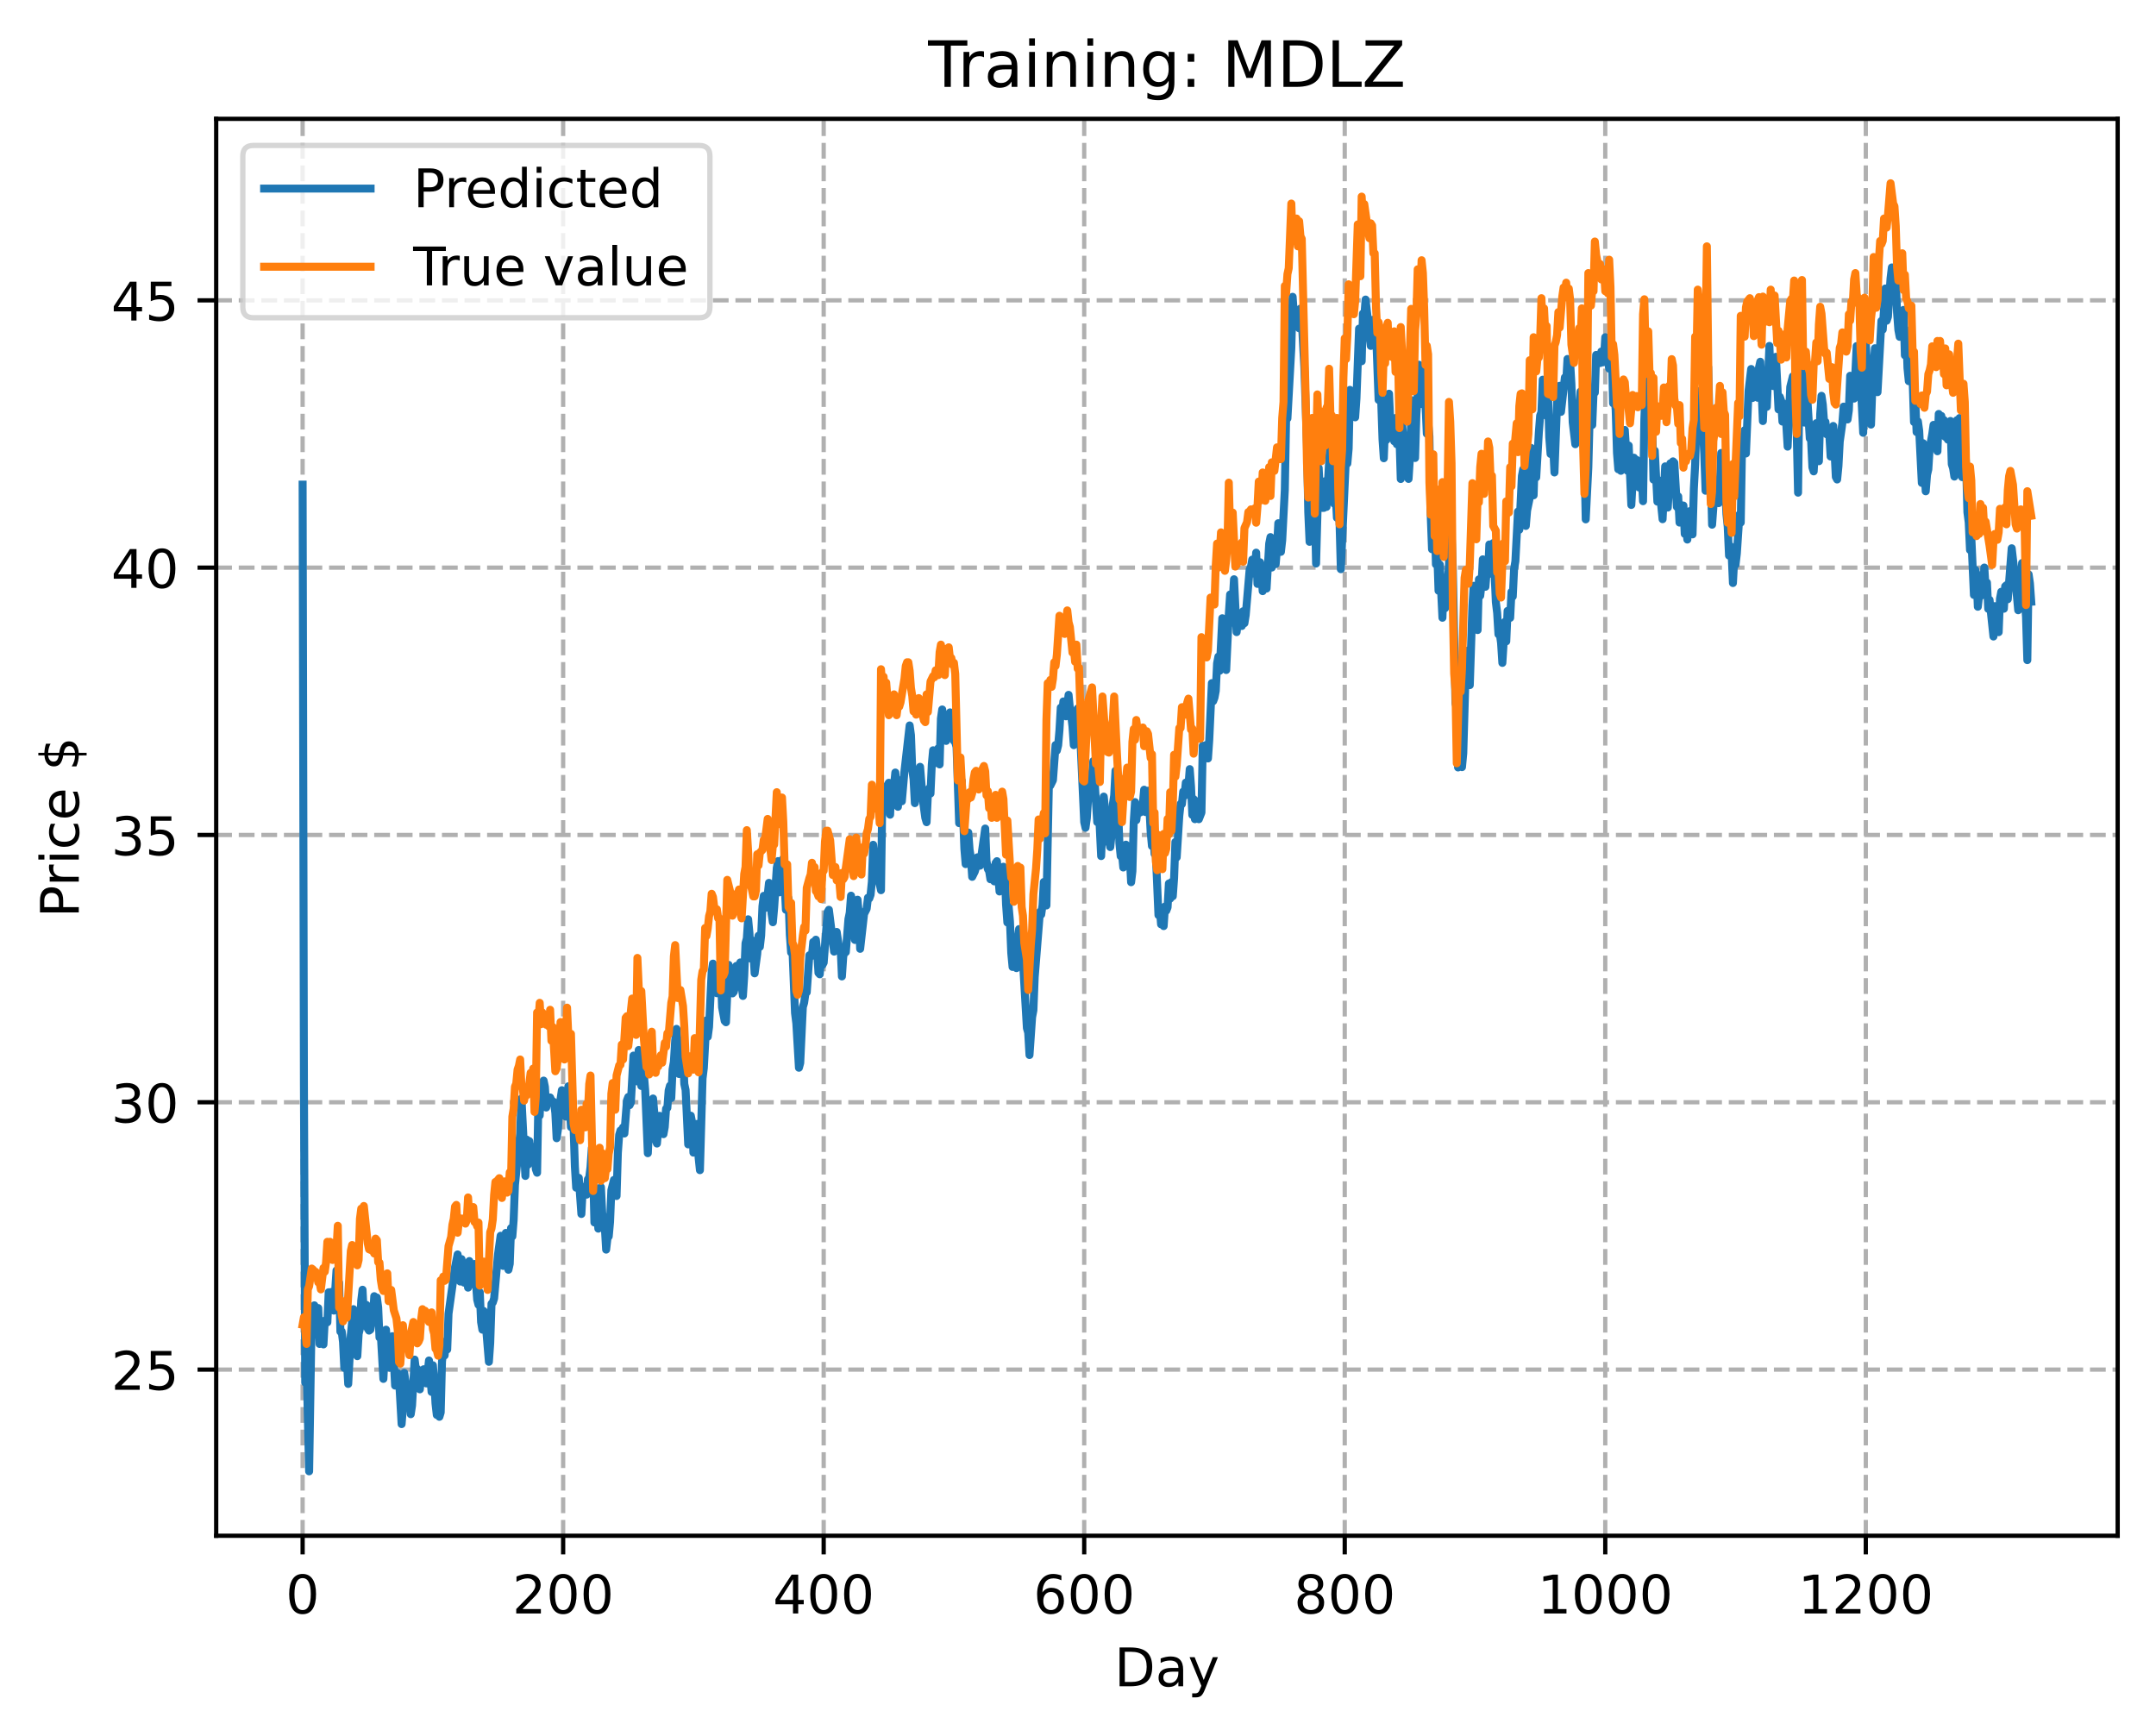 <?xml version="1.0" encoding="utf-8" standalone="no"?>
<!DOCTYPE svg PUBLIC "-//W3C//DTD SVG 1.1//EN"
  "http://www.w3.org/Graphics/SVG/1.1/DTD/svg11.dtd">
<!-- Created with matplotlib (https://matplotlib.org/) -->
<svg height="325.986pt" version="1.1" viewBox="0 0 404.923 325.986" width="404.923pt" xmlns="http://www.w3.org/2000/svg" xmlns:xlink="http://www.w3.org/1999/xlink">
 <defs>
  <style type="text/css">
*{stroke-linecap:butt;stroke-linejoin:round;}
  </style>
 </defs>
 <g id="figure_1">
  <g id="patch_1">
   <path d="M 0 325.986 
L 404.923 325.986 
L 404.923 0 
L 0 0 
z
" style="fill:#ffffff;"/>
  </g>
  <g id="axes_1">
   <g id="patch_2">
    <path d="M 40.603 288.43 
L 397.723 288.43 
L 397.723 22.318 
L 40.603 22.318 
z
" style="fill:#ffffff;"/>
   </g>
   <g id="matplotlib.axis_1">
    <g id="xtick_1">
     <g id="line2d_1">
      <path clip-path="url(#pe17e86be1d)" d="M 56.836 288.43 
L 56.836 22.318 
" style="fill:none;stroke:#b0b0b0;stroke-dasharray:2.96,1.28;stroke-dashoffset:0;stroke-width:0.8;"/>
     </g>
     <g id="line2d_2">
      <defs>
       <path d="M 0 0 
L 0 3.5 
" id="m15651e4d02" style="stroke:#000000;stroke-width:0.8;"/>
      </defs>
      <g>
       <use style="stroke:#000000;stroke-width:0.8;" x="56.836" xlink:href="#m15651e4d02" y="288.43"/>
      </g>
     </g>
     <g id="text_1">
      <!-- 0 -->
      <defs>
       <path d="M 31.781 66.406 
Q 24.172 66.406 20.328 58.906 
Q 16.5 51.422 16.5 36.375 
Q 16.5 21.391 20.328 13.891 
Q 24.172 6.391 31.781 6.391 
Q 39.453 6.391 43.281 13.891 
Q 47.125 21.391 47.125 36.375 
Q 47.125 51.422 43.281 58.906 
Q 39.453 66.406 31.781 66.406 
z
M 31.781 74.219 
Q 44.047 74.219 50.516 64.516 
Q 56.984 54.828 56.984 36.375 
Q 56.984 17.969 50.516 8.266 
Q 44.047 -1.422 31.781 -1.422 
Q 19.531 -1.422 13.062 8.266 
Q 6.594 17.969 6.594 36.375 
Q 6.594 54.828 13.062 64.516 
Q 19.531 74.219 31.781 74.219 
z
" id="DejaVuSans-48"/>
      </defs>
      <g transform="translate(53.655 303.029)scale(0.1 -0.1)">
       <use xlink:href="#DejaVuSans-48"/>
      </g>
     </g>
    </g>
    <g id="xtick_2">
     <g id="line2d_3">
      <path clip-path="url(#pe17e86be1d)" d="M 105.766 288.43 
L 105.766 22.318 
" style="fill:none;stroke:#b0b0b0;stroke-dasharray:2.96,1.28;stroke-dashoffset:0;stroke-width:0.8;"/>
     </g>
     <g id="line2d_4">
      <g>
       <use style="stroke:#000000;stroke-width:0.8;" x="105.766" xlink:href="#m15651e4d02" y="288.43"/>
      </g>
     </g>
     <g id="text_2">
      <!-- 200 -->
      <defs>
       <path d="M 19.188 8.297 
L 53.609 8.297 
L 53.609 0 
L 7.328 0 
L 7.328 8.297 
Q 12.938 14.109 22.625 23.891 
Q 32.328 33.688 34.812 36.531 
Q 39.547 41.844 41.422 45.531 
Q 43.312 49.219 43.312 52.781 
Q 43.312 58.594 39.234 62.25 
Q 35.156 65.922 28.609 65.922 
Q 23.969 65.922 18.812 64.312 
Q 13.672 62.703 7.812 59.422 
L 7.812 69.391 
Q 13.766 71.781 18.938 73 
Q 24.125 74.219 28.422 74.219 
Q 39.75 74.219 46.484 68.547 
Q 53.219 62.891 53.219 53.422 
Q 53.219 48.922 51.531 44.891 
Q 49.859 40.875 45.406 35.406 
Q 44.188 33.984 37.641 27.219 
Q 31.109 20.453 19.188 8.297 
z
" id="DejaVuSans-50"/>
      </defs>
      <g transform="translate(96.223 303.029)scale(0.1 -0.1)">
       <use xlink:href="#DejaVuSans-50"/>
       <use x="63.623" xlink:href="#DejaVuSans-48"/>
       <use x="127.246" xlink:href="#DejaVuSans-48"/>
      </g>
     </g>
    </g>
    <g id="xtick_3">
     <g id="line2d_5">
      <path clip-path="url(#pe17e86be1d)" d="M 154.697 288.43 
L 154.697 22.318 
" style="fill:none;stroke:#b0b0b0;stroke-dasharray:2.96,1.28;stroke-dashoffset:0;stroke-width:0.8;"/>
     </g>
     <g id="line2d_6">
      <g>
       <use style="stroke:#000000;stroke-width:0.8;" x="154.697" xlink:href="#m15651e4d02" y="288.43"/>
      </g>
     </g>
     <g id="text_3">
      <!-- 400 -->
      <defs>
       <path d="M 37.797 64.312 
L 12.891 25.391 
L 37.797 25.391 
z
M 35.203 72.906 
L 47.609 72.906 
L 47.609 25.391 
L 58.016 25.391 
L 58.016 17.188 
L 47.609 17.188 
L 47.609 0 
L 37.797 0 
L 37.797 17.188 
L 4.891 17.188 
L 4.891 26.703 
z
" id="DejaVuSans-52"/>
      </defs>
      <g transform="translate(145.153 303.029)scale(0.1 -0.1)">
       <use xlink:href="#DejaVuSans-52"/>
       <use x="63.623" xlink:href="#DejaVuSans-48"/>
       <use x="127.246" xlink:href="#DejaVuSans-48"/>
      </g>
     </g>
    </g>
    <g id="xtick_4">
     <g id="line2d_7">
      <path clip-path="url(#pe17e86be1d)" d="M 203.628 288.43 
L 203.628 22.318 
" style="fill:none;stroke:#b0b0b0;stroke-dasharray:2.96,1.28;stroke-dashoffset:0;stroke-width:0.8;"/>
     </g>
     <g id="line2d_8">
      <g>
       <use style="stroke:#000000;stroke-width:0.8;" x="203.628" xlink:href="#m15651e4d02" y="288.43"/>
      </g>
     </g>
     <g id="text_4">
      <!-- 600 -->
      <defs>
       <path d="M 33.016 40.375 
Q 26.375 40.375 22.484 35.828 
Q 18.609 31.297 18.609 23.391 
Q 18.609 15.531 22.484 10.953 
Q 26.375 6.391 33.016 6.391 
Q 39.656 6.391 43.531 10.953 
Q 47.406 15.531 47.406 23.391 
Q 47.406 31.297 43.531 35.828 
Q 39.656 40.375 33.016 40.375 
z
M 52.594 71.297 
L 52.594 62.312 
Q 48.875 64.062 45.094 64.984 
Q 41.312 65.922 37.594 65.922 
Q 27.828 65.922 22.672 59.328 
Q 17.531 52.734 16.797 39.406 
Q 19.672 43.656 24.016 45.922 
Q 28.375 48.188 33.594 48.188 
Q 44.578 48.188 50.953 41.516 
Q 57.328 34.859 57.328 23.391 
Q 57.328 12.156 50.688 5.359 
Q 44.047 -1.422 33.016 -1.422 
Q 20.359 -1.422 13.672 8.266 
Q 6.984 17.969 6.984 36.375 
Q 6.984 53.656 15.188 63.938 
Q 23.391 74.219 37.203 74.219 
Q 40.922 74.219 44.703 73.484 
Q 48.484 72.75 52.594 71.297 
z
" id="DejaVuSans-54"/>
      </defs>
      <g transform="translate(194.084 303.029)scale(0.1 -0.1)">
       <use xlink:href="#DejaVuSans-54"/>
       <use x="63.623" xlink:href="#DejaVuSans-48"/>
       <use x="127.246" xlink:href="#DejaVuSans-48"/>
      </g>
     </g>
    </g>
    <g id="xtick_5">
     <g id="line2d_9">
      <path clip-path="url(#pe17e86be1d)" d="M 252.558 288.43 
L 252.558 22.318 
" style="fill:none;stroke:#b0b0b0;stroke-dasharray:2.96,1.28;stroke-dashoffset:0;stroke-width:0.8;"/>
     </g>
     <g id="line2d_10">
      <g>
       <use style="stroke:#000000;stroke-width:0.8;" x="252.558" xlink:href="#m15651e4d02" y="288.43"/>
      </g>
     </g>
     <g id="text_5">
      <!-- 800 -->
      <defs>
       <path d="M 31.781 34.625 
Q 24.75 34.625 20.719 30.859 
Q 16.703 27.094 16.703 20.516 
Q 16.703 13.922 20.719 10.156 
Q 24.75 6.391 31.781 6.391 
Q 38.812 6.391 42.859 10.172 
Q 46.922 13.969 46.922 20.516 
Q 46.922 27.094 42.891 30.859 
Q 38.875 34.625 31.781 34.625 
z
M 21.922 38.812 
Q 15.578 40.375 12.031 44.719 
Q 8.5 49.078 8.5 55.328 
Q 8.5 64.062 14.719 69.141 
Q 20.953 74.219 31.781 74.219 
Q 42.672 74.219 48.875 69.141 
Q 55.078 64.062 55.078 55.328 
Q 55.078 49.078 51.531 44.719 
Q 48 40.375 41.703 38.812 
Q 48.828 37.156 52.797 32.312 
Q 56.781 27.484 56.781 20.516 
Q 56.781 9.906 50.312 4.234 
Q 43.844 -1.422 31.781 -1.422 
Q 19.734 -1.422 13.25 4.234 
Q 6.781 9.906 6.781 20.516 
Q 6.781 27.484 10.781 32.312 
Q 14.797 37.156 21.922 38.812 
z
M 18.312 54.391 
Q 18.312 48.734 21.844 45.562 
Q 25.391 42.391 31.781 42.391 
Q 38.141 42.391 41.719 45.562 
Q 45.312 48.734 45.312 54.391 
Q 45.312 60.062 41.719 63.234 
Q 38.141 66.406 31.781 66.406 
Q 25.391 66.406 21.844 63.234 
Q 18.312 60.062 18.312 54.391 
z
" id="DejaVuSans-56"/>
      </defs>
      <g transform="translate(243.015 303.029)scale(0.1 -0.1)">
       <use xlink:href="#DejaVuSans-56"/>
       <use x="63.623" xlink:href="#DejaVuSans-48"/>
       <use x="127.246" xlink:href="#DejaVuSans-48"/>
      </g>
     </g>
    </g>
    <g id="xtick_6">
     <g id="line2d_11">
      <path clip-path="url(#pe17e86be1d)" d="M 301.489 288.43 
L 301.489 22.318 
" style="fill:none;stroke:#b0b0b0;stroke-dasharray:2.96,1.28;stroke-dashoffset:0;stroke-width:0.8;"/>
     </g>
     <g id="line2d_12">
      <g>
       <use style="stroke:#000000;stroke-width:0.8;" x="301.489" xlink:href="#m15651e4d02" y="288.43"/>
      </g>
     </g>
     <g id="text_6">
      <!-- 1000 -->
      <defs>
       <path d="M 12.406 8.297 
L 28.516 8.297 
L 28.516 63.922 
L 10.984 60.406 
L 10.984 69.391 
L 28.422 72.906 
L 38.281 72.906 
L 38.281 8.297 
L 54.391 8.297 
L 54.391 0 
L 12.406 0 
z
" id="DejaVuSans-49"/>
      </defs>
      <g transform="translate(288.764 303.029)scale(0.1 -0.1)">
       <use xlink:href="#DejaVuSans-49"/>
       <use x="63.623" xlink:href="#DejaVuSans-48"/>
       <use x="127.246" xlink:href="#DejaVuSans-48"/>
       <use x="190.869" xlink:href="#DejaVuSans-48"/>
      </g>
     </g>
    </g>
    <g id="xtick_7">
     <g id="line2d_13">
      <path clip-path="url(#pe17e86be1d)" d="M 350.419 288.43 
L 350.419 22.318 
" style="fill:none;stroke:#b0b0b0;stroke-dasharray:2.96,1.28;stroke-dashoffset:0;stroke-width:0.8;"/>
     </g>
     <g id="line2d_14">
      <g>
       <use style="stroke:#000000;stroke-width:0.8;" x="350.419" xlink:href="#m15651e4d02" y="288.43"/>
      </g>
     </g>
     <g id="text_7">
      <!-- 1200 -->
      <g transform="translate(337.694 303.029)scale(0.1 -0.1)">
       <use xlink:href="#DejaVuSans-49"/>
       <use x="63.623" xlink:href="#DejaVuSans-50"/>
       <use x="127.246" xlink:href="#DejaVuSans-48"/>
       <use x="190.869" xlink:href="#DejaVuSans-48"/>
      </g>
     </g>
    </g>
    <g id="text_8">
     <!-- Day -->
     <defs>
      <path d="M 19.672 64.797 
L 19.672 8.109 
L 31.594 8.109 
Q 46.688 8.109 53.688 14.938 
Q 60.688 21.781 60.688 36.531 
Q 60.688 51.172 53.688 57.984 
Q 46.688 64.797 31.594 64.797 
z
M 9.812 72.906 
L 30.078 72.906 
Q 51.266 72.906 61.172 64.094 
Q 71.094 55.281 71.094 36.531 
Q 71.094 17.672 61.125 8.828 
Q 51.172 0 30.078 0 
L 9.812 0 
z
" id="DejaVuSans-68"/>
      <path d="M 34.281 27.484 
Q 23.391 27.484 19.188 25 
Q 14.984 22.516 14.984 16.5 
Q 14.984 11.719 18.141 8.906 
Q 21.297 6.109 26.703 6.109 
Q 34.188 6.109 38.703 11.406 
Q 43.219 16.703 43.219 25.484 
L 43.219 27.484 
z
M 52.203 31.203 
L 52.203 0 
L 43.219 0 
L 43.219 8.297 
Q 40.141 3.328 35.547 0.953 
Q 30.953 -1.422 24.312 -1.422 
Q 15.922 -1.422 10.953 3.297 
Q 6 8.016 6 15.922 
Q 6 25.141 12.172 29.828 
Q 18.359 34.516 30.609 34.516 
L 43.219 34.516 
L 43.219 35.406 
Q 43.219 41.609 39.141 45 
Q 35.062 48.391 27.688 48.391 
Q 23 48.391 18.547 47.266 
Q 14.109 46.141 10.016 43.891 
L 10.016 52.203 
Q 14.938 54.109 19.578 55.047 
Q 24.219 56 28.609 56 
Q 40.484 56 46.344 49.844 
Q 52.203 43.703 52.203 31.203 
z
" id="DejaVuSans-97"/>
      <path d="M 32.172 -5.078 
Q 28.375 -14.844 24.75 -17.812 
Q 21.141 -20.797 15.094 -20.797 
L 7.906 -20.797 
L 7.906 -13.281 
L 13.188 -13.281 
Q 16.891 -13.281 18.938 -11.516 
Q 21 -9.766 23.484 -3.219 
L 25.094 0.875 
L 2.984 54.688 
L 12.5 54.688 
L 29.594 11.922 
L 46.688 54.688 
L 56.203 54.688 
z
" id="DejaVuSans-121"/>
     </defs>
     <g transform="translate(209.29 316.707)scale(0.1 -0.1)">
      <use xlink:href="#DejaVuSans-68"/>
      <use x="77.002" xlink:href="#DejaVuSans-97"/>
      <use x="138.281" xlink:href="#DejaVuSans-121"/>
     </g>
    </g>
   </g>
   <g id="matplotlib.axis_2">
    <g id="ytick_1">
     <g id="line2d_15">
      <path clip-path="url(#pe17e86be1d)" d="M 40.603 257.225 
L 397.723 257.225 
" style="fill:none;stroke:#b0b0b0;stroke-dasharray:2.96,1.28;stroke-dashoffset:0;stroke-width:0.8;"/>
     </g>
     <g id="line2d_16">
      <defs>
       <path d="M 0 0 
L -3.5 0 
" id="me877d95950" style="stroke:#000000;stroke-width:0.8;"/>
      </defs>
      <g>
       <use style="stroke:#000000;stroke-width:0.8;" x="40.603" xlink:href="#me877d95950" y="257.225"/>
      </g>
     </g>
     <g id="text_9">
      <!-- 25 -->
      <defs>
       <path d="M 10.797 72.906 
L 49.516 72.906 
L 49.516 64.594 
L 19.828 64.594 
L 19.828 46.734 
Q 21.969 47.469 24.109 47.828 
Q 26.266 48.188 28.422 48.188 
Q 40.625 48.188 47.75 41.5 
Q 54.891 34.812 54.891 23.391 
Q 54.891 11.625 47.562 5.094 
Q 40.234 -1.422 26.906 -1.422 
Q 22.312 -1.422 17.547 -0.641 
Q 12.797 0.141 7.719 1.703 
L 7.719 11.625 
Q 12.109 9.234 16.797 8.062 
Q 21.484 6.891 26.703 6.891 
Q 35.156 6.891 40.078 11.328 
Q 45.016 15.766 45.016 23.391 
Q 45.016 31 40.078 35.438 
Q 35.156 39.891 26.703 39.891 
Q 22.75 39.891 18.812 39.016 
Q 14.891 38.141 10.797 36.281 
z
" id="DejaVuSans-53"/>
      </defs>
      <g transform="translate(20.878 261.024)scale(0.1 -0.1)">
       <use xlink:href="#DejaVuSans-50"/>
       <use x="63.623" xlink:href="#DejaVuSans-53"/>
      </g>
     </g>
    </g>
    <g id="ytick_2">
     <g id="line2d_17">
      <path clip-path="url(#pe17e86be1d)" d="M 40.603 207.02 
L 397.723 207.02 
" style="fill:none;stroke:#b0b0b0;stroke-dasharray:2.96,1.28;stroke-dashoffset:0;stroke-width:0.8;"/>
     </g>
     <g id="line2d_18">
      <g>
       <use style="stroke:#000000;stroke-width:0.8;" x="40.603" xlink:href="#me877d95950" y="207.02"/>
      </g>
     </g>
     <g id="text_10">
      <!-- 30 -->
      <defs>
       <path d="M 40.578 39.312 
Q 47.656 37.797 51.625 33 
Q 55.609 28.219 55.609 21.188 
Q 55.609 10.406 48.188 4.484 
Q 40.766 -1.422 27.094 -1.422 
Q 22.516 -1.422 17.656 -0.516 
Q 12.797 0.391 7.625 2.203 
L 7.625 11.719 
Q 11.719 9.328 16.594 8.109 
Q 21.484 6.891 26.812 6.891 
Q 36.078 6.891 40.938 10.547 
Q 45.797 14.203 45.797 21.188 
Q 45.797 27.641 41.281 31.266 
Q 36.766 34.906 28.719 34.906 
L 20.219 34.906 
L 20.219 43.016 
L 29.109 43.016 
Q 36.375 43.016 40.234 45.922 
Q 44.094 48.828 44.094 54.297 
Q 44.094 59.906 40.109 62.906 
Q 36.141 65.922 28.719 65.922 
Q 24.656 65.922 20.016 65.031 
Q 15.375 64.156 9.812 62.312 
L 9.812 71.094 
Q 15.438 72.656 20.344 73.438 
Q 25.25 74.219 29.594 74.219 
Q 40.828 74.219 47.359 69.109 
Q 53.906 64.016 53.906 55.328 
Q 53.906 49.266 50.438 45.094 
Q 46.969 40.922 40.578 39.312 
z
" id="DejaVuSans-51"/>
      </defs>
      <g transform="translate(20.878 210.819)scale(0.1 -0.1)">
       <use xlink:href="#DejaVuSans-51"/>
       <use x="63.623" xlink:href="#DejaVuSans-48"/>
      </g>
     </g>
    </g>
    <g id="ytick_3">
     <g id="line2d_19">
      <path clip-path="url(#pe17e86be1d)" d="M 40.603 156.815 
L 397.723 156.815 
" style="fill:none;stroke:#b0b0b0;stroke-dasharray:2.96,1.28;stroke-dashoffset:0;stroke-width:0.8;"/>
     </g>
     <g id="line2d_20">
      <g>
       <use style="stroke:#000000;stroke-width:0.8;" x="40.603" xlink:href="#me877d95950" y="156.815"/>
      </g>
     </g>
     <g id="text_11">
      <!-- 35 -->
      <g transform="translate(20.878 160.614)scale(0.1 -0.1)">
       <use xlink:href="#DejaVuSans-51"/>
       <use x="63.623" xlink:href="#DejaVuSans-53"/>
      </g>
     </g>
    </g>
    <g id="ytick_4">
     <g id="line2d_21">
      <path clip-path="url(#pe17e86be1d)" d="M 40.603 106.609 
L 397.723 106.609 
" style="fill:none;stroke:#b0b0b0;stroke-dasharray:2.96,1.28;stroke-dashoffset:0;stroke-width:0.8;"/>
     </g>
     <g id="line2d_22">
      <g>
       <use style="stroke:#000000;stroke-width:0.8;" x="40.603" xlink:href="#me877d95950" y="106.609"/>
      </g>
     </g>
     <g id="text_12">
      <!-- 40 -->
      <g transform="translate(20.878 110.409)scale(0.1 -0.1)">
       <use xlink:href="#DejaVuSans-52"/>
       <use x="63.623" xlink:href="#DejaVuSans-48"/>
      </g>
     </g>
    </g>
    <g id="ytick_5">
     <g id="line2d_23">
      <path clip-path="url(#pe17e86be1d)" d="M 40.603 56.404 
L 397.723 56.404 
" style="fill:none;stroke:#b0b0b0;stroke-dasharray:2.96,1.28;stroke-dashoffset:0;stroke-width:0.8;"/>
     </g>
     <g id="line2d_24">
      <g>
       <use style="stroke:#000000;stroke-width:0.8;" x="40.603" xlink:href="#me877d95950" y="56.404"/>
      </g>
     </g>
     <g id="text_13">
      <!-- 45 -->
      <g transform="translate(20.878 60.203)scale(0.1 -0.1)">
       <use xlink:href="#DejaVuSans-52"/>
       <use x="63.623" xlink:href="#DejaVuSans-53"/>
      </g>
     </g>
    </g>
    <g id="text_14">
     <!-- Price $ -->
     <defs>
      <path d="M 19.672 64.797 
L 19.672 37.406 
L 32.078 37.406 
Q 38.969 37.406 42.719 40.969 
Q 46.484 44.531 46.484 51.125 
Q 46.484 57.672 42.719 61.234 
Q 38.969 64.797 32.078 64.797 
z
M 9.812 72.906 
L 32.078 72.906 
Q 44.344 72.906 50.609 67.359 
Q 56.891 61.812 56.891 51.125 
Q 56.891 40.328 50.609 34.812 
Q 44.344 29.297 32.078 29.297 
L 19.672 29.297 
L 19.672 0 
L 9.812 0 
z
" id="DejaVuSans-80"/>
      <path d="M 41.109 46.297 
Q 39.594 47.172 37.812 47.578 
Q 36.031 48 33.891 48 
Q 26.266 48 22.188 43.047 
Q 18.109 38.094 18.109 28.812 
L 18.109 0 
L 9.078 0 
L 9.078 54.688 
L 18.109 54.688 
L 18.109 46.188 
Q 20.953 51.172 25.484 53.578 
Q 30.031 56 36.531 56 
Q 37.453 56 38.578 55.875 
Q 39.703 55.766 41.062 55.516 
z
" id="DejaVuSans-114"/>
      <path d="M 9.422 54.688 
L 18.406 54.688 
L 18.406 0 
L 9.422 0 
z
M 9.422 75.984 
L 18.406 75.984 
L 18.406 64.594 
L 9.422 64.594 
z
" id="DejaVuSans-105"/>
      <path d="M 48.781 52.594 
L 48.781 44.188 
Q 44.969 46.297 41.141 47.344 
Q 37.312 48.391 33.406 48.391 
Q 24.656 48.391 19.812 42.844 
Q 14.984 37.312 14.984 27.297 
Q 14.984 17.281 19.812 11.734 
Q 24.656 6.203 33.406 6.203 
Q 37.312 6.203 41.141 7.25 
Q 44.969 8.297 48.781 10.406 
L 48.781 2.094 
Q 45.016 0.344 40.984 -0.531 
Q 36.969 -1.422 32.422 -1.422 
Q 20.062 -1.422 12.781 6.344 
Q 5.516 14.109 5.516 27.297 
Q 5.516 40.672 12.859 48.328 
Q 20.219 56 33.016 56 
Q 37.156 56 41.109 55.141 
Q 45.062 54.297 48.781 52.594 
z
" id="DejaVuSans-99"/>
      <path d="M 56.203 29.594 
L 56.203 25.203 
L 14.891 25.203 
Q 15.484 15.922 20.484 11.062 
Q 25.484 6.203 34.422 6.203 
Q 39.594 6.203 44.453 7.469 
Q 49.312 8.734 54.109 11.281 
L 54.109 2.781 
Q 49.266 0.734 44.188 -0.344 
Q 39.109 -1.422 33.891 -1.422 
Q 20.797 -1.422 13.156 6.188 
Q 5.516 13.812 5.516 26.812 
Q 5.516 40.234 12.766 48.109 
Q 20.016 56 32.328 56 
Q 43.359 56 49.781 48.891 
Q 56.203 41.797 56.203 29.594 
z
M 47.219 32.234 
Q 47.125 39.594 43.094 43.984 
Q 39.062 48.391 32.422 48.391 
Q 24.906 48.391 20.391 44.141 
Q 15.875 39.891 15.188 32.172 
z
" id="DejaVuSans-101"/>
      <path id="DejaVuSans-32"/>
      <path d="M 33.797 -14.703 
L 28.906 -14.703 
L 28.859 0 
Q 23.734 0.094 18.609 1.188 
Q 13.484 2.297 8.297 4.5 
L 8.297 13.281 
Q 13.281 10.156 18.375 8.562 
Q 23.484 6.984 28.906 6.938 
L 28.906 29.203 
Q 18.109 30.953 13.203 35.156 
Q 8.297 39.359 8.297 46.688 
Q 8.297 54.641 13.625 59.219 
Q 18.953 63.812 28.906 64.5 
L 28.906 75.984 
L 33.797 75.984 
L 33.797 64.656 
Q 38.328 64.453 42.578 63.688 
Q 46.828 62.938 50.875 61.625 
L 50.875 53.078 
Q 46.828 55.125 42.547 56.25 
Q 38.281 57.375 33.797 57.562 
L 33.797 36.719 
Q 44.875 35.016 50.094 30.609 
Q 55.328 26.219 55.328 18.609 
Q 55.328 10.359 49.781 5.594 
Q 44.234 0.828 33.797 0.094 
z
M 28.906 37.594 
L 28.906 57.625 
Q 23.25 56.984 20.266 54.391 
Q 17.281 51.812 17.281 47.516 
Q 17.281 43.312 20.031 40.969 
Q 22.797 38.625 28.906 37.594 
z
M 33.797 28.219 
L 33.797 7.078 
Q 39.984 7.906 43.141 10.594 
Q 46.297 13.281 46.297 17.672 
Q 46.297 21.969 43.281 24.5 
Q 40.281 27.047 33.797 28.219 
z
" id="DejaVuSans-36"/>
     </defs>
     <g transform="translate(14.798 172.342)rotate(-90)scale(0.1 -0.1)">
      <use xlink:href="#DejaVuSans-80"/>
      <use x="58.553" xlink:href="#DejaVuSans-114"/>
      <use x="99.666" xlink:href="#DejaVuSans-105"/>
      <use x="127.449" xlink:href="#DejaVuSans-99"/>
      <use x="182.43" xlink:href="#DejaVuSans-101"/>
      <use x="243.953" xlink:href="#DejaVuSans-32"/>
      <use x="275.74" xlink:href="#DejaVuSans-36"/>
     </g>
    </g>
   </g>
   <g id="line2d_25">
    <path clip-path="url(#pe17e86be1d)" d="M 56.836 91.024 
L 57.081 203.591 
L 57.325 259.668 
L 57.57 255.799 
L 58.059 276.334 
L 58.548 246.268 
L 59.038 245.161 
L 59.282 250.661 
L 59.527 248.663 
L 59.772 245.675 
L 60.016 252.412 
L 60.261 249.153 
L 60.506 249.277 
L 60.75 252.499 
L 60.995 248.034 
L 61.24 247.907 
L 61.484 248.349 
L 61.729 242.704 
L 61.974 243.454 
L 62.218 242.65 
L 62.463 242.797 
L 62.708 246.148 
L 63.197 238.606 
L 63.441 242.445 
L 63.686 240.896 
L 63.931 250.098 
L 64.175 250.055 
L 64.42 252.032 
L 64.665 256.91 
L 64.909 254.663 
L 65.154 255.665 
L 65.399 259.92 
L 65.888 250.714 
L 66.377 245.878 
L 66.867 252.867 
L 67.111 254.706 
L 67.356 250.526 
L 67.601 249.5 
L 67.845 244.269 
L 68.09 242.232 
L 68.335 247.003 
L 68.824 245.081 
L 69.069 249.518 
L 69.313 249.905 
L 69.558 249.725 
L 69.802 248.194 
L 70.047 247.651 
L 70.292 243.44 
L 70.536 245.697 
L 70.781 243.696 
L 71.026 245.555 
L 71.27 251.198 
L 71.515 250.635 
L 72.004 258.975 
L 72.494 249.731 
L 72.738 253.395 
L 73.228 256.89 
L 73.472 255.611 
L 73.717 250.954 
L 74.206 260.233 
L 74.451 259.815 
L 74.696 257.899 
L 74.94 258.913 
L 75.429 267.463 
L 75.674 264.292 
L 75.919 257.839 
L 76.163 259.474 
L 76.408 263.756 
L 76.897 260.884 
L 77.142 265.606 
L 77.387 263.975 
L 77.876 255.351 
L 78.121 257.361 
L 78.365 257.097 
L 78.61 260.361 
L 78.855 260.934 
L 79.099 257.989 
L 79.344 258.06 
L 79.589 257.16 
L 79.833 259.25 
L 80.078 259.824 
L 80.567 255.514 
L 81.056 261.423 
L 81.301 256.412 
L 81.546 259.157 
L 81.79 263.581 
L 82.035 265.749 
L 82.28 264.839 
L 82.524 266.095 
L 82.769 265.275 
L 83.014 255.677 
L 83.258 253.691 
L 83.503 254.581 
L 83.748 251.858 
L 83.992 253.455 
L 84.237 246.736 
L 85.46 237.988 
L 85.95 235.597 
L 86.439 240.691 
L 86.684 236.477 
L 87.173 240.902 
L 87.417 238.177 
L 87.662 239.587 
L 87.907 241.836 
L 88.151 236.842 
L 88.396 239.68 
L 88.641 241.195 
L 88.885 237.678 
L 89.13 237.389 
L 89.619 244.074 
L 89.864 245.054 
L 90.109 242.712 
L 90.353 248.289 
L 90.598 249.728 
L 90.843 246.22 
L 91.087 246.927 
L 91.821 255.771 
L 92.066 252.287 
L 92.311 244.86 
L 92.555 244.62 
L 92.8 243.86 
L 93.534 235.549 
L 94.023 232.094 
L 94.512 237.758 
L 94.757 235.473 
L 95.002 231.557 
L 95.246 234.026 
L 95.491 238.475 
L 95.736 237.36 
L 95.98 230.66 
L 96.225 232.209 
L 96.47 229.111 
L 96.714 222.55 
L 97.693 212.898 
L 97.938 206.32 
L 98.672 220.856 
L 98.916 214.034 
L 99.161 218.757 
L 99.405 214.308 
L 99.65 217.17 
L 99.895 215.65 
L 100.139 215.809 
L 100.384 215.384 
L 100.629 219.577 
L 100.873 220.255 
L 101.118 206.624 
L 101.363 209.51 
L 101.607 203.386 
L 101.852 204.96 
L 102.097 202.949 
L 102.341 204.13 
L 102.586 208.007 
L 102.831 206.835 
L 103.32 206.12 
L 103.565 206.67 
L 104.054 206.997 
L 104.299 209.047 
L 104.543 213.773 
L 104.788 212.149 
L 105.032 208.131 
L 105.522 204.753 
L 105.766 207.216 
L 106.011 207.187 
L 106.256 209.71 
L 106.5 208.491 
L 106.745 204.016 
L 107.234 211.683 
L 107.479 208.598 
L 107.724 211.633 
L 107.968 219.061 
L 108.213 223.063 
L 108.702 221.21 
L 109.192 228.001 
L 109.436 223.418 
L 109.681 223.718 
L 109.926 222.822 
L 110.17 224.371 
L 110.415 221.49 
L 110.66 221.158 
L 110.904 219.219 
L 111.149 215.609 
L 111.393 219.743 
L 111.638 229.6 
L 111.883 226.718 
L 112.127 227.166 
L 112.372 230.757 
L 112.617 228.508 
L 112.861 222.957 
L 113.106 227.836 
L 113.595 230.511 
L 113.84 234.694 
L 114.085 232.579 
L 114.329 232.21 
L 114.574 229.505 
L 114.819 223.545 
L 115.308 221.6 
L 115.553 222.492 
L 115.797 224.626 
L 116.042 216.537 
L 116.287 213.141 
L 116.531 212.323 
L 116.776 212.232 
L 117.02 211.739 
L 117.265 212.889 
L 117.754 206.66 
L 117.999 206.025 
L 118.244 207.565 
L 118.488 207.061 
L 118.978 198.255 
L 119.712 203.103 
L 119.956 197.209 
L 120.201 199.72 
L 120.446 203.956 
L 120.69 201.672 
L 120.935 201.861 
L 121.18 204.846 
L 121.669 216.588 
L 121.914 211.23 
L 122.158 213.535 
L 122.648 206.313 
L 122.892 209.066 
L 123.137 214.098 
L 123.381 214.771 
L 123.871 209.567 
L 124.115 211.37 
L 124.36 210.825 
L 124.605 213.011 
L 124.849 211.673 
L 125.094 208.236 
L 125.339 208.072 
L 125.583 204.807 
L 125.828 203.914 
L 126.073 206.234 
L 126.317 200.843 
L 126.562 199.42 
L 126.807 195.399 
L 127.051 193.238 
L 127.296 196.01 
L 127.541 201.716 
L 127.785 196.214 
L 128.03 195.46 
L 128.275 197.815 
L 128.519 203.576 
L 128.764 204.715 
L 129.253 214.933 
L 129.498 214.801 
L 129.742 209.538 
L 129.987 210.793 
L 130.232 216.48 
L 130.476 216.206 
L 130.721 212.005 
L 130.966 211.081 
L 131.21 217.444 
L 131.455 219.773 
L 131.944 202.571 
L 132.189 200.559 
L 132.678 191.641 
L 132.923 194.72 
L 133.168 192.879 
L 133.657 182.553 
L 133.902 180.981 
L 134.146 182.167 
L 134.636 186.538 
L 134.88 184.759 
L 135.125 184.084 
L 135.369 182.457 
L 135.614 189.187 
L 136.103 191.742 
L 136.348 191.992 
L 136.837 181.209 
L 137.571 186.572 
L 137.816 186.291 
L 138.061 185.17 
L 138.305 181.408 
L 138.55 183.506 
L 138.795 181.392 
L 139.039 180.758 
L 139.284 185.03 
L 139.529 187.052 
L 139.773 183.324 
L 140.018 177.148 
L 140.263 176.264 
L 140.507 172.653 
L 140.752 175.235 
L 140.996 180.038 
L 141.241 176.601 
L 141.486 178.391 
L 141.73 182.808 
L 142.22 179.132 
L 142.464 175.743 
L 142.709 177.831 
L 142.954 175.701 
L 143.198 170.206 
L 143.443 168.25 
L 143.932 170.472 
L 144.422 165.811 
L 144.666 168.136 
L 144.911 171.598 
L 145.156 173.209 
L 145.4 170.421 
L 145.89 163.017 
L 146.134 161.723 
L 146.379 167.59 
L 146.624 167.33 
L 147.113 161.231 
L 147.602 170.869 
L 147.847 168.156 
L 148.091 168.717 
L 148.336 175.552 
L 148.581 178.888 
L 148.825 178.114 
L 149.315 190.249 
L 149.559 192.207 
L 150.049 200.537 
L 150.293 199.636 
L 150.783 189.145 
L 151.027 188.327 
L 151.272 186.554 
L 151.517 186.368 
L 152.006 179.415 
L 152.495 179.526 
L 152.74 176.914 
L 152.984 177.68 
L 153.229 176.488 
L 153.474 178.568 
L 153.718 182.716 
L 153.963 182.988 
L 154.208 179.625 
L 154.452 181.25 
L 154.697 180.803 
L 155.431 171.314 
L 155.676 170.87 
L 156.654 178.727 
L 156.899 178.229 
L 157.144 175.028 
L 157.633 178.286 
L 157.878 177.928 
L 158.122 183.385 
L 158.367 179.716 
L 158.612 178.555 
L 158.856 178.826 
L 159.345 172.62 
L 159.59 171.426 
L 159.835 168.22 
L 160.079 169.629 
L 160.569 176.537 
L 160.813 174.452 
L 161.058 168.978 
L 161.303 171.825 
L 161.547 178.202 
L 162.281 171.66 
L 162.771 170.682 
L 163.015 168.6 
L 163.26 168.741 
L 163.505 168.055 
L 163.749 165.587 
L 163.994 158.662 
L 164.483 163.003 
L 164.728 163.104 
L 165.217 166.052 
L 165.462 167.191 
L 165.706 149.972 
L 165.951 150.475 
L 166.196 152.072 
L 166.44 150.567 
L 166.685 147.447 
L 166.93 147.014 
L 167.174 153.011 
L 167.419 147.198 
L 167.664 149.089 
L 167.908 147.585 
L 168.153 145.092 
L 168.642 151.525 
L 168.887 146.546 
L 169.376 150.491 
L 169.866 144.872 
L 170.844 136.248 
L 171.089 138.07 
L 171.333 144.519 
L 171.578 146.359 
L 171.823 150.84 
L 172.067 148.09 
L 172.312 148.092 
L 172.557 148.711 
L 172.801 144.019 
L 173.291 150.019 
L 173.78 153.595 
L 174.025 154.418 
L 174.269 149.192 
L 174.514 148.052 
L 174.759 149.039 
L 175.003 143.568 
L 175.248 140.912 
L 175.493 141.739 
L 175.737 143.308 
L 175.982 140.927 
L 176.227 140.533 
L 176.471 143.568 
L 176.716 134.945 
L 176.96 133.248 
L 177.205 138.429 
L 177.45 136.369 
L 177.694 139.15 
L 177.939 136.241 
L 178.184 135.282 
L 178.428 133.794 
L 178.673 135.118 
L 178.918 135.675 
L 179.162 139.152 
L 179.407 139.394 
L 179.652 140.304 
L 180.141 154.598 
L 180.386 148.768 
L 180.63 146.618 
L 181.12 159.4 
L 181.364 162.289 
L 181.609 161.179 
L 181.854 156.356 
L 182.098 159.56 
L 182.343 161.126 
L 182.588 164.681 
L 183.077 163.687 
L 183.321 162.863 
L 183.566 161.015 
L 184.055 162.588 
L 185.034 155.609 
L 185.279 161.711 
L 185.523 163.211 
L 185.768 163.601 
L 186.013 165.137 
L 186.257 162.947 
L 186.502 163.91 
L 186.747 165.536 
L 186.991 162.071 
L 187.236 161.741 
L 187.725 167.435 
L 187.97 163.436 
L 188.215 164.436 
L 188.459 162.785 
L 188.704 163.372 
L 188.948 169.853 
L 189.193 173.257 
L 189.438 170.271 
L 189.682 173.07 
L 189.927 178.996 
L 190.172 181.606 
L 190.416 178.373 
L 190.661 181.503 
L 190.906 181.827 
L 191.15 176.38 
L 191.395 174.493 
L 191.64 180.238 
L 191.884 176.46 
L 192.863 193.08 
L 193.108 193.947 
L 193.352 198.147 
L 193.842 191.027 
L 194.086 189.743 
L 194.331 183.492 
L 195.309 171.263 
L 195.554 171.763 
L 195.799 169.994 
L 196.043 165.646 
L 196.288 167.357 
L 196.533 170.062 
L 197.022 145.669 
L 197.267 147.533 
L 197.756 146.536 
L 198.245 139.918 
L 198.49 140.971 
L 198.735 139.971 
L 198.979 137.136 
L 199.224 132.904 
L 199.469 134.368 
L 199.713 131.736 
L 199.958 133.712 
L 200.203 134.534 
L 200.692 130.502 
L 200.936 133.042 
L 201.181 134.38 
L 201.426 136.447 
L 201.67 139.947 
L 201.915 137.154 
L 202.16 138.327 
L 202.404 133.066 
L 202.894 138.604 
L 203.628 154.405 
L 203.872 155.459 
L 204.117 153.673 
L 204.606 146.094 
L 204.851 146.367 
L 205.096 145.471 
L 205.34 142.944 
L 206.074 154.4 
L 206.319 150.722 
L 206.808 160.784 
L 207.297 149.614 
L 207.542 152.025 
L 207.787 156.431 
L 208.031 158.137 
L 208.276 157.62 
L 208.521 159.09 
L 208.765 156.702 
L 209.01 151.046 
L 209.255 149.396 
L 209.499 144.756 
L 209.989 152.019 
L 210.233 158.383 
L 210.478 160.81 
L 210.723 160.336 
L 210.967 162.925 
L 211.212 161.38 
L 211.457 158.639 
L 211.701 160.467 
L 211.946 159.953 
L 212.191 161.056 
L 212.435 165.692 
L 212.68 163.624 
L 212.924 154.476 
L 213.169 150.644 
L 213.414 154.041 
L 213.658 151.997 
L 213.903 152.499 
L 214.148 152.588 
L 214.637 150.921 
L 214.882 148.322 
L 215.126 152.515 
L 215.371 151.848 
L 215.616 148.503 
L 215.86 151.404 
L 216.105 156.255 
L 216.35 158.89 
L 216.594 155.651 
L 216.839 160.379 
L 217.084 160.593 
L 217.573 171.872 
L 217.818 170.533 
L 218.062 173.601 
L 218.307 171.438 
L 218.551 173.933 
L 218.796 170.255 
L 219.041 171.045 
L 219.285 170.422 
L 219.53 165.928 
L 219.775 168.773 
L 220.019 165.671 
L 220.264 168.334 
L 220.509 164.934 
L 220.753 158.128 
L 220.998 161.023 
L 221.487 153.205 
L 221.732 150.992 
L 221.977 151.02 
L 222.221 148.678 
L 222.466 149.468 
L 222.711 146.981 
L 222.955 148.412 
L 223.2 147.522 
L 223.445 144.451 
L 223.689 147.695 
L 223.934 153.06 
L 224.179 150.081 
L 224.423 153.855 
L 224.668 150.458 
L 224.912 153.163 
L 225.157 153.859 
L 225.646 152.615 
L 225.891 140.052 
L 226.136 142.193 
L 226.38 139.976 
L 226.625 139.886 
L 226.87 142.45 
L 227.114 138.939 
L 227.604 128.301 
L 227.848 131.686 
L 228.093 131.036 
L 228.338 129.738 
L 228.582 124.592 
L 228.827 123.314 
L 229.072 125.981 
L 229.561 116.113 
L 230.295 125.835 
L 230.784 115.368 
L 231.029 111.652 
L 231.273 116.958 
L 231.763 108.792 
L 232.252 118.72 
L 232.497 116.707 
L 232.741 115.665 
L 232.986 116.312 
L 233.231 117.569 
L 233.475 114.797 
L 233.72 117.046 
L 233.965 115.495 
L 234.699 106.934 
L 234.943 106.455 
L 235.188 105.1 
L 235.433 107.714 
L 235.677 107.169 
L 235.922 103.797 
L 236.167 109.666 
L 236.411 109.582 
L 236.656 105.602 
L 236.9 107.797 
L 237.145 111.025 
L 237.39 106.625 
L 237.634 107.128 
L 237.879 110.538 
L 238.368 102.101 
L 238.613 100.873 
L 238.858 106.592 
L 239.102 101.335 
L 239.347 102.647 
L 239.592 105.954 
L 239.836 102.964 
L 240.081 98.265 
L 240.57 103.646 
L 240.815 101.456 
L 241.304 92.025 
L 241.549 78.26 
L 241.794 78.592 
L 242.527 65.357 
L 242.772 55.746 
L 243.017 59.26 
L 243.261 58.443 
L 243.506 61.273 
L 243.751 58.54 
L 243.995 61.656 
L 244.24 57.956 
L 244.485 60.101 
L 244.974 68.997 
L 245.463 83.389 
L 245.708 96.199 
L 245.953 101.762 
L 246.687 89.666 
L 246.931 94.982 
L 247.176 105.837 
L 247.665 87.884 
L 247.91 93.248 
L 248.155 90.815 
L 248.399 95.393 
L 248.644 95.385 
L 248.888 90.364 
L 249.133 95.199 
L 249.867 82.57 
L 250.112 89.44 
L 250.356 88.698 
L 250.601 94.627 
L 250.846 92.798 
L 251.09 97.239 
L 251.335 89.106 
L 251.824 106.9 
L 252.803 85.458 
L 253.048 87.053 
L 253.292 84.248 
L 253.537 73.225 
L 253.782 76.429 
L 254.026 76.736 
L 254.271 76.619 
L 254.515 78.38 
L 254.76 74.825 
L 255.249 61.725 
L 255.494 67.245 
L 255.739 67.845 
L 255.983 58.883 
L 256.228 59.514 
L 256.473 56.263 
L 257.451 64.964 
L 257.696 60.121 
L 257.941 60.043 
L 258.185 64.678 
L 258.43 62.118 
L 258.919 75.106 
L 259.164 73.202 
L 259.409 75.358 
L 259.653 82.491 
L 259.898 86.065 
L 260.143 79.418 
L 260.387 82.631 
L 260.632 76.86 
L 260.876 73.945 
L 261.121 79.475 
L 261.366 78.9 
L 261.855 82.883 
L 262.1 78.509 
L 262.344 83.44 
L 262.589 80.133 
L 262.834 81.992 
L 263.078 89.964 
L 263.323 79.468 
L 263.568 82.513 
L 263.812 87.595 
L 264.057 87.706 
L 264.302 82.656 
L 264.546 89.948 
L 264.791 86.139 
L 265.036 78.986 
L 265.28 75.191 
L 265.525 77.875 
L 265.77 86.017 
L 266.014 77.829 
L 266.259 74.15 
L 266.503 68.5 
L 266.993 75.879 
L 267.237 69.591 
L 267.482 70.399 
L 267.971 81.461 
L 268.216 79.188 
L 268.461 81.919 
L 268.705 96.731 
L 268.95 103.159 
L 269.195 100.814 
L 269.439 96.652 
L 269.684 106.003 
L 269.929 103.718 
L 270.173 110.946 
L 270.418 106.033 
L 270.907 116.022 
L 271.152 108.502 
L 271.397 114.232 
L 271.641 109.765 
L 271.886 109.532 
L 272.131 106.316 
L 272.375 97.529 
L 272.62 100.273 
L 272.864 107.093 
L 273.354 132.089 
L 273.598 132.936 
L 273.843 144.136 
L 274.332 138.403 
L 274.577 144.076 
L 274.822 141.452 
L 275.311 124.5 
L 275.556 122.218 
L 276.045 128.676 
L 276.534 113.782 
L 276.779 110.018 
L 277.024 114.923 
L 277.268 114.949 
L 277.513 118.335 
L 277.758 108.81 
L 278.002 111.9 
L 278.247 109.71 
L 278.491 105.051 
L 278.736 107.062 
L 278.981 110.207 
L 279.225 107.189 
L 279.47 107.906 
L 279.715 102.255 
L 279.959 102.925 
L 280.204 106.923 
L 280.449 101.997 
L 280.938 113.074 
L 281.183 115.109 
L 281.427 119.132 
L 281.672 118.965 
L 281.917 120.747 
L 282.161 124.501 
L 282.651 116.777 
L 282.895 120.46 
L 283.14 114.731 
L 283.385 114.663 
L 283.629 116.042 
L 283.874 111.165 
L 284.118 112.031 
L 284.363 106.883 
L 284.608 105.417 
L 285.097 96.083 
L 285.342 99.502 
L 285.831 89.391 
L 286.076 88.121 
L 286.32 91.543 
L 286.565 98.776 
L 286.81 95.888 
L 287.299 93.519 
L 287.544 84.113 
L 287.788 86.843 
L 288.033 93.024 
L 288.278 85.02 
L 288.522 89.659 
L 289.012 81.256 
L 289.256 78.066 
L 289.501 77.398 
L 289.746 71.312 
L 289.99 77.313 
L 290.235 72.246 
L 290.479 78.109 
L 290.724 73.479 
L 290.969 82.137 
L 291.213 85.262 
L 291.458 83.329 
L 291.703 83.824 
L 291.947 88.736 
L 292.437 75.656 
L 292.681 73.147 
L 292.926 72.458 
L 293.171 77.356 
L 293.905 70.891 
L 294.149 71.826 
L 294.394 67.42 
L 294.639 69.932 
L 294.883 67.903 
L 295.128 72.093 
L 295.373 79.306 
L 295.862 83.429 
L 296.106 78.737 
L 296.351 81.079 
L 296.84 73.542 
L 297.085 78.512 
L 297.33 74.65 
L 297.819 97.541 
L 298.308 87.766 
L 298.553 78.269 
L 298.798 78.301 
L 299.042 79.818 
L 299.287 73.734 
L 299.532 73.742 
L 299.776 66.657 
L 300.021 67.01 
L 300.266 67.945 
L 300.51 68.19 
L 300.755 66.021 
L 301 68.061 
L 301.244 67.232 
L 301.489 63.337 
L 301.734 67.467 
L 301.978 67.741 
L 302.223 69.234 
L 302.467 63.699 
L 302.712 65.634 
L 302.957 75.743 
L 303.201 74.07 
L 303.446 77.012 
L 303.691 85.071 
L 303.935 88.135 
L 304.18 85.59 
L 304.425 88.426 
L 304.914 81.678 
L 305.159 80.756 
L 305.648 88.413 
L 305.893 83.679 
L 306.382 94.835 
L 306.871 85.962 
L 307.116 90.863 
L 307.361 86.358 
L 307.605 87.297 
L 307.85 91.563 
L 308.094 88.611 
L 308.339 89.512 
L 308.584 94.13 
L 308.828 78.757 
L 309.073 72.426 
L 309.318 80.042 
L 309.562 76.987 
L 309.807 71.08 
L 310.052 80.233 
L 310.296 79.595 
L 310.541 90.073 
L 310.786 84.648 
L 311.275 94.213 
L 311.52 90.209 
L 312.254 97.512 
L 312.743 87.589 
L 313.232 95.33 
L 313.722 87.011 
L 313.966 90.25 
L 314.211 86.651 
L 314.455 86.895 
L 314.945 95.214 
L 315.189 93.229 
L 315.434 98.145 
L 315.679 94.816 
L 315.923 97.92 
L 316.168 94.949 
L 316.413 100.279 
L 316.657 98.512 
L 316.902 101.337 
L 317.147 96.691 
L 317.391 95.988 
L 317.636 99.651 
L 317.881 100.362 
L 318.125 91.806 
L 318.37 87.213 
L 318.615 79.101 
L 318.859 81.676 
L 319.104 73.456 
L 319.838 80.849 
L 320.082 85.271 
L 320.327 92.165 
L 320.816 68.942 
L 321.55 98.545 
L 322.04 91.86 
L 322.284 93.172 
L 322.529 90.424 
L 322.774 94.5 
L 323.018 90.745 
L 323.263 85.074 
L 323.508 91.488 
L 323.752 87.823 
L 323.997 91.132 
L 324.242 96.545 
L 324.486 98.929 
L 324.731 104.347 
L 324.976 102.564 
L 325.22 103.946 
L 325.465 109.503 
L 325.71 104.968 
L 325.954 106.068 
L 326.199 103.97 
L 326.688 96.625 
L 326.933 98.146 
L 327.177 83.61 
L 327.422 83.136 
L 327.667 80.803 
L 327.911 85.173 
L 328.401 73.414 
L 328.89 69.302 
L 329.135 74.752 
L 329.379 70.429 
L 329.624 73.888 
L 329.869 73.487 
L 330.113 74.704 
L 330.358 69.051 
L 330.603 67.939 
L 331.092 79.079 
L 331.337 73.605 
L 331.581 74.402 
L 331.826 76.411 
L 332.315 64.97 
L 332.56 71.782 
L 332.804 68.509 
L 333.049 72.506 
L 333.294 70.699 
L 333.538 67.013 
L 334.028 76.89 
L 334.272 74.542 
L 334.517 75.257 
L 334.762 79.179 
L 335.251 75.853 
L 335.74 83.884 
L 336.23 72.67 
L 336.719 70.682 
L 336.964 73.352 
L 337.208 70.61 
L 337.698 92.53 
L 337.942 72.863 
L 338.187 77.536 
L 338.431 75.148 
L 338.676 69.965 
L 338.921 79.37 
L 339.165 77.429 
L 339.41 74.383 
L 339.899 82.34 
L 340.144 82.626 
L 340.389 87.771 
L 340.633 88.53 
L 341.123 79.479 
L 341.367 80.86 
L 341.612 86.624 
L 341.857 77.77 
L 342.101 74.339 
L 342.346 76.012 
L 342.591 79.341 
L 342.835 79.227 
L 343.08 81.57 
L 343.325 80.409 
L 343.569 81.636 
L 343.814 85.738 
L 344.303 80.001 
L 344.792 89.581 
L 345.037 90.053 
L 345.282 87.541 
L 345.526 82.952 
L 346.016 79.473 
L 346.26 76.37 
L 346.505 78.582 
L 346.75 76.914 
L 346.994 78.778 
L 347.239 77.038 
L 347.484 70.577 
L 347.728 73.463 
L 347.973 73.224 
L 348.218 74.859 
L 348.707 64.994 
L 349.196 72.214 
L 349.441 71.551 
L 349.93 81.287 
L 350.175 69.562 
L 350.419 64.555 
L 351.153 77.649 
L 351.398 79.746 
L 351.643 72.878 
L 352.132 65.406 
L 352.377 67.703 
L 352.621 73.654 
L 353.355 60.279 
L 353.6 61.915 
L 354.089 54.182 
L 354.334 60.238 
L 354.579 59.493 
L 355.068 52.264 
L 355.313 50.229 
L 355.557 51.526 
L 355.802 55.666 
L 356.046 52.246 
L 356.291 58.686 
L 356.536 61.952 
L 356.78 63.263 
L 357.025 59.634 
L 357.514 58.202 
L 357.759 66.728 
L 358.004 61.995 
L 358.248 69.132 
L 358.493 71.589 
L 358.738 67.859 
L 358.982 68.175 
L 359.227 71.658 
L 359.472 79.26 
L 359.716 75.374 
L 359.961 81.152 
L 360.206 79.136 
L 360.45 80.912 
L 360.94 90.702 
L 361.184 83.24 
L 361.674 92.271 
L 361.918 89.178 
L 362.163 88.155 
L 362.407 84.252 
L 362.897 81.552 
L 363.141 79.795 
L 363.386 83.792 
L 363.631 80.896 
L 363.875 84.749 
L 364.12 77.747 
L 364.365 78.905 
L 364.609 78.111 
L 364.854 80.546 
L 365.099 78.893 
L 365.343 82.051 
L 365.588 81.86 
L 365.833 82.565 
L 366.077 79.696 
L 366.322 79.062 
L 366.567 87.184 
L 366.811 87.918 
L 367.056 89.505 
L 367.545 78.906 
L 367.79 81.632 
L 368.034 78.51 
L 368.279 82.427 
L 368.524 89.614 
L 369.013 83.437 
L 369.258 87.258 
L 369.502 96.191 
L 369.747 98.089 
L 369.992 103.295 
L 370.236 100.87 
L 370.726 111.742 
L 370.97 106.993 
L 371.215 107.843 
L 371.46 113.954 
L 371.704 111.833 
L 371.949 111.987 
L 372.194 108.413 
L 372.438 110.536 
L 372.683 106.593 
L 372.928 110.656 
L 373.172 109.407 
L 373.417 114.354 
L 373.662 112.659 
L 374.395 119.546 
L 374.64 113.844 
L 374.885 114.476 
L 375.129 117.425 
L 375.374 118.727 
L 375.619 112.451 
L 375.863 111.142 
L 376.108 113.991 
L 376.353 114.329 
L 376.597 110.12 
L 376.842 109.903 
L 377.087 112.545 
L 377.821 102.972 
L 378.555 109.324 
L 379.044 114.609 
L 379.289 111.955 
L 379.778 105.736 
L 380.512 115.85 
L 380.756 123.983 
L 381.001 107.868 
L 381.246 109.543 
L 381.49 113.011 
L 381.49 113.011 
" style="fill:none;stroke:#1f77b4;stroke-linecap:square;stroke-width:1.5;"/>
   </g>
   <g id="line2d_26">
    <path clip-path="url(#pe17e86be1d)" d="M 56.836 248.791 
L 57.081 247.385 
L 57.57 252.406 
L 57.814 242.164 
L 58.059 241.561 
L 58.548 238.248 
L 58.793 238.448 
L 59.038 239.453 
L 59.282 238.85 
L 59.527 239.553 
L 59.772 240.858 
L 60.016 240.858 
L 60.261 242.164 
L 60.75 238.147 
L 60.995 238.85 
L 61.24 237.043 
L 61.484 233.227 
L 61.729 234.131 
L 61.974 233.227 
L 62.218 234.532 
L 62.463 236.641 
L 62.708 235.537 
L 62.952 233.428 
L 63.197 234.532 
L 63.441 230.215 
L 63.686 245.578 
L 63.931 244.071 
L 64.175 246.983 
L 64.42 248.188 
L 64.665 244.573 
L 65.154 247.485 
L 65.888 234.934 
L 66.133 233.83 
L 66.377 234.733 
L 66.622 236.541 
L 67.111 237.645 
L 67.356 236.641 
L 67.601 228.909 
L 67.845 227.002 
L 68.09 228.809 
L 68.335 226.5 
L 69.069 233.528 
L 69.313 234.633 
L 70.047 234.934 
L 70.292 235.436 
L 70.536 232.625 
L 70.781 232.926 
L 71.026 237.043 
L 71.27 237.143 
L 71.515 240.356 
L 71.76 241.862 
L 72.004 242.465 
L 72.249 241.16 
L 72.494 241.662 
L 72.738 239.151 
L 72.983 244.373 
L 73.472 242.264 
L 73.962 246.08 
L 74.451 247.586 
L 74.696 249.795 
L 74.94 255.819 
L 75.185 256.121 
L 75.674 248.891 
L 75.919 251.803 
L 76.163 253.108 
L 76.408 251 
L 76.653 252.104 
L 76.897 254.514 
L 77.142 250.598 
L 77.631 248.289 
L 77.876 250.498 
L 78.121 249.694 
L 78.365 252.305 
L 78.61 252.004 
L 78.855 251.401 
L 79.099 247.787 
L 79.344 245.879 
L 79.589 246.783 
L 79.833 246.18 
L 80.078 246.783 
L 80.323 246.682 
L 80.567 248.289 
L 80.812 247.787 
L 81.056 246.481 
L 81.301 249.594 
L 81.546 250.498 
L 81.79 253.309 
L 82.035 253.61 
L 82.28 254.615 
L 82.524 252.707 
L 82.769 240.457 
L 83.014 240.758 
L 83.258 239.754 
L 83.503 240.557 
L 83.748 240.356 
L 84.237 234.03 
L 84.726 232.323 
L 84.971 230.014 
L 85.216 228.909 
L 85.46 226.6 
L 85.705 226.299 
L 85.95 231.52 
L 86.194 229.211 
L 86.439 228.809 
L 86.684 229.311 
L 87.173 228.809 
L 87.417 229.813 
L 87.662 229.211 
L 87.907 224.893 
L 88.151 228.307 
L 88.641 227.102 
L 88.885 226.7 
L 89.13 229.512 
L 89.375 229.612 
L 89.619 230.315 
L 89.864 229.612 
L 90.109 241.461 
L 90.353 239.955 
L 90.598 237.545 
L 90.843 236.942 
L 91.087 238.95 
L 91.332 239.453 
L 91.577 242.264 
L 92.066 231.42 
L 92.311 230.717 
L 92.555 229.01 
L 92.8 224.391 
L 93.044 221.981 
L 93.289 221.881 
L 93.778 221.278 
L 94.023 222.784 
L 94.268 224.993 
L 94.512 222.383 
L 94.757 221.881 
L 95.246 223.989 
L 95.491 223.688 
L 95.736 220.174 
L 95.98 221.479 
L 96.225 209.731 
L 96.47 208.225 
L 96.714 204.108 
L 96.959 203.506 
L 97.204 200.895 
L 97.448 200.192 
L 97.693 198.987 
L 97.938 204.108 
L 98.182 204.309 
L 98.427 206.719 
L 98.672 205.514 
L 98.916 205.715 
L 99.405 203.606 
L 99.65 201.497 
L 99.895 205.112 
L 100.139 200.694 
L 100.384 208.827 
L 100.629 206.016 
L 100.873 190.151 
L 101.118 191.657 
L 101.363 188.344 
L 101.607 192.36 
L 101.852 190.151 
L 102.097 191.456 
L 102.341 190.753 
L 102.586 192.46 
L 102.831 192.36 
L 103.075 192.762 
L 103.32 189.649 
L 103.565 195.473 
L 103.809 192.862 
L 104.299 201.196 
L 104.543 200.694 
L 104.788 198.686 
L 105.277 191.958 
L 105.522 192.36 
L 105.766 191.958 
L 106.011 198.987 
L 106.256 196.979 
L 106.5 189.247 
L 106.745 194.669 
L 106.99 197.481 
L 107.234 194.167 
L 107.724 211.036 
L 107.968 212.241 
L 108.213 209.631 
L 108.947 214.149 
L 109.192 208.426 
L 109.436 211.237 
L 109.681 209.028 
L 109.926 211.739 
L 110.17 207.321 
L 110.415 208.928 
L 110.66 203.606 
L 110.904 201.999 
L 111.393 223.688 
L 111.638 218.668 
L 111.883 220.676 
L 112.127 220.877 
L 112.617 215.555 
L 112.861 221.78 
L 113.106 216.559 
L 113.595 221.278 
L 113.84 219.27 
L 114.085 219.571 
L 114.329 216.659 
L 114.574 215.555 
L 114.819 205.413 
L 115.063 203.405 
L 115.308 205.213 
L 115.553 208.426 
L 115.797 201.999 
L 116.287 200.092 
L 116.531 199.991 
L 116.776 196.176 
L 117.02 198.987 
L 117.51 191.155 
L 117.754 190.854 
L 117.999 196.477 
L 118.244 194.268 
L 118.488 189.85 
L 118.733 187.54 
L 118.978 189.247 
L 119.222 188.344 
L 119.467 194.368 
L 119.712 179.909 
L 119.956 185.331 
L 120.201 188.143 
L 120.446 186.135 
L 120.935 195.272 
L 121.424 200.393 
L 121.669 199.489 
L 121.914 201.799 
L 122.158 195.975 
L 122.403 193.766 
L 122.648 199.891 
L 122.892 199.991 
L 123.137 201.497 
L 123.381 199.991 
L 123.626 200.292 
L 124.115 198.184 
L 124.36 199.59 
L 124.849 195.874 
L 125.094 196.577 
L 125.339 194.067 
L 125.583 194.268 
L 126.073 188.344 
L 126.317 187.139 
L 126.562 179.608 
L 126.807 177.499 
L 127.296 187.44 
L 127.541 186.436 
L 127.785 185.934 
L 128.275 188.946 
L 128.519 192.762 
L 128.764 198.485 
L 129.253 201.598 
L 129.498 198.385 
L 129.987 200.092 
L 130.232 200.895 
L 130.476 194.971 
L 130.721 198.485 
L 131.21 201.397 
L 131.7 184.026 
L 131.944 182.419 
L 132.189 182.018 
L 132.434 174.286 
L 132.678 175.792 
L 132.923 174.386 
L 133.168 172.077 
L 133.412 171.173 
L 133.657 167.86 
L 133.902 168.462 
L 134.146 170.37 
L 134.391 170.973 
L 134.636 170.772 
L 134.88 172.479 
L 135.125 172.479 
L 135.369 186.034 
L 135.614 180.11 
L 135.859 183.223 
L 136.103 182.62 
L 136.593 165.249 
L 137.082 167.257 
L 137.571 171.977 
L 137.816 168.362 
L 138.061 167.96 
L 138.305 170.772 
L 138.55 167.96 
L 138.795 167.057 
L 139.039 171.575 
L 139.284 172.479 
L 139.773 164.145 
L 140.018 162.839 
L 140.263 155.911 
L 140.507 159.927 
L 140.752 166.253 
L 140.996 166.052 
L 141.486 168.362 
L 141.73 168.362 
L 141.975 167.257 
L 142.22 160.429 
L 142.464 162.538 
L 142.709 160.128 
L 143.198 159.626 
L 143.443 157.718 
L 143.688 157.718 
L 144.177 153.802 
L 144.422 158.722 
L 144.666 159.325 
L 144.911 161.534 
L 145.156 158.722 
L 145.4 158.622 
L 145.89 148.782 
L 146.134 154.806 
L 146.379 152.798 
L 146.624 149.786 
L 146.868 149.786 
L 147.113 154.304 
L 147.357 162.337 
L 147.847 162.337 
L 148.091 170.37 
L 148.336 170.772 
L 148.581 169.567 
L 148.825 176.997 
L 149.07 177.6 
L 149.315 179.307 
L 149.559 186.135 
L 149.804 186.837 
L 150.049 186.034 
L 150.293 179.909 
L 150.783 175.692 
L 151.027 174.085 
L 151.272 174.788 
L 151.517 166.755 
L 152.006 164.948 
L 152.251 164.245 
L 152.495 162.036 
L 152.74 163.843 
L 152.984 162.839 
L 153.229 167.358 
L 153.474 167.659 
L 153.718 168.362 
L 153.963 166.554 
L 154.208 168.864 
L 154.452 163.743 
L 154.697 163.542 
L 154.942 158.02 
L 155.186 156.011 
L 155.431 156.011 
L 155.92 157.819 
L 156.41 164.345 
L 156.654 164.345 
L 156.899 162.839 
L 157.144 165.35 
L 157.388 164.245 
L 157.633 165.55 
L 157.878 168.462 
L 158.122 163.944 
L 158.367 165.149 
L 158.612 164.747 
L 159.59 157.618 
L 159.835 159.124 
L 160.324 164.546 
L 160.813 157.317 
L 161.058 159.727 
L 161.303 163.743 
L 161.547 162.337 
L 161.792 164.245 
L 162.037 159.124 
L 162.281 160.329 
L 162.526 159.024 
L 162.771 156.513 
L 163.015 155.71 
L 163.26 153.802 
L 163.505 153.401 
L 163.749 147.376 
L 163.994 150.79 
L 164.239 150.288 
L 164.483 150.489 
L 164.728 151.995 
L 164.972 150.69 
L 165.217 154.606 
L 165.462 125.687 
L 165.706 128.8 
L 165.951 127.093 
L 166.196 130.808 
L 166.44 128.198 
L 166.93 134.323 
L 167.174 131.612 
L 167.419 132.917 
L 167.664 132.515 
L 167.908 130.407 
L 168.153 133.821 
L 168.398 134.323 
L 168.642 132.415 
L 168.887 132.716 
L 169.132 131.913 
L 169.866 127.495 
L 170.11 125.085 
L 170.355 124.382 
L 170.6 124.382 
L 170.844 125.989 
L 171.089 129.202 
L 171.333 130.708 
L 171.578 133.62 
L 171.823 132.214 
L 172.067 134.222 
L 172.312 133.017 
L 172.557 131.11 
L 172.801 131.712 
L 173.046 131.812 
L 173.291 134.423 
L 173.535 135.327 
L 173.78 135.628 
L 174.025 130.407 
L 174.269 133.72 
L 174.759 127.997 
L 175.248 126.993 
L 175.493 127.194 
L 175.737 125.888 
L 175.982 126.591 
L 176.227 126.792 
L 176.471 122.474 
L 176.716 121.068 
L 176.96 125.687 
L 177.205 125.286 
L 177.45 126.792 
L 177.694 121.872 
L 177.939 123.98 
L 178.184 121.571 
L 178.428 123.78 
L 178.673 123.579 
L 178.918 124.884 
L 179.162 124.482 
L 179.407 126.591 
L 179.896 146.573 
L 180.141 143.46 
L 180.386 142.255 
L 181.12 156.112 
L 181.609 149.183 
L 181.854 150.087 
L 182.098 148.782 
L 182.343 149.786 
L 182.588 148.983 
L 182.832 146.372 
L 183.077 145.067 
L 183.321 144.765 
L 183.566 145.167 
L 183.811 148.28 
L 184.055 145.267 
L 184.3 146.071 
L 184.545 144.364 
L 184.789 143.862 
L 185.034 144.866 
L 185.279 149.384 
L 185.523 148.581 
L 185.768 151.794 
L 186.013 149.886 
L 186.257 153.601 
L 186.502 151.493 
L 186.747 150.89 
L 186.991 149.284 
L 187.236 153.601 
L 187.725 151.392 
L 187.97 152.597 
L 188.215 148.681 
L 188.459 150.087 
L 188.948 160.53 
L 189.193 154.104 
L 189.682 162.337 
L 189.927 164.847 
L 190.172 164.145 
L 190.416 169.366 
L 190.661 168.462 
L 190.906 164.345 
L 191.15 162.638 
L 191.395 167.659 
L 191.64 162.94 
L 191.884 170.37 
L 192.129 171.977 
L 192.374 177.098 
L 192.863 180.21 
L 193.108 185.934 
L 193.597 177.499 
L 193.842 174.587 
L 194.086 167.96 
L 194.575 163.141 
L 194.82 159.526 
L 195.065 153.903 
L 195.309 157.518 
L 195.554 155.208 
L 195.799 154.204 
L 196.043 152.698 
L 196.288 156.513 
L 196.533 135.226 
L 196.777 128.298 
L 197.022 129.101 
L 197.267 127.696 
L 197.511 129.001 
L 197.756 127.495 
L 198.001 124.382 
L 198.245 125.085 
L 198.49 122.976 
L 198.979 115.646 
L 199.224 117.353 
L 199.469 116.65 
L 199.713 116.751 
L 199.958 119.06 
L 200.447 114.642 
L 200.692 116.851 
L 200.936 117.755 
L 201.426 122.575 
L 201.67 121.671 
L 201.915 124.282 
L 202.16 121.068 
L 202.404 125.587 
L 202.649 125.386 
L 203.138 140.046 
L 203.383 146.573 
L 203.628 146.774 
L 204.362 131.712 
L 205.096 129.101 
L 205.83 143.46 
L 206.074 138.841 
L 206.319 144.364 
L 206.563 146.874 
L 206.808 135.528 
L 207.053 130.808 
L 207.787 140.548 
L 208.031 141.251 
L 208.276 141.351 
L 208.521 137.335 
L 208.765 136.532 
L 209.01 135.226 
L 209.255 130.808 
L 209.744 140.95 
L 210.233 150.188 
L 210.478 149.384 
L 210.723 154.405 
L 211.212 146.171 
L 211.457 146.573 
L 211.701 144.163 
L 212.191 149.685 
L 212.435 148.681 
L 212.68 139.343 
L 212.924 136.933 
L 213.169 138.942 
L 213.414 135.226 
L 213.658 137.335 
L 213.903 136.833 
L 214.148 137.034 
L 214.637 136.632 
L 214.882 140.146 
L 215.126 139.544 
L 215.371 137.335 
L 215.616 137.837 
L 216.105 142.356 
L 216.35 141.653 
L 216.594 154.606 
L 216.839 152.597 
L 217.084 161.835 
L 217.328 163.442 
L 217.573 156.815 
L 217.818 161.735 
L 218.062 159.727 
L 218.307 163.241 
L 218.551 156.614 
L 218.796 160.229 
L 219.041 159.425 
L 219.285 153.802 
L 219.53 156.714 
L 219.775 148.782 
L 220.019 156.011 
L 220.264 151.292 
L 220.509 141.753 
L 220.753 145.87 
L 220.998 143.761 
L 221.487 136.733 
L 221.732 136.733 
L 221.977 132.817 
L 222.221 132.917 
L 222.466 132.716 
L 222.711 134.222 
L 222.955 132.013 
L 223.2 131.21 
L 223.689 137.034 
L 223.934 136.833 
L 224.179 141.552 
L 224.423 138.439 
L 224.668 138.64 
L 224.912 138.54 
L 225.157 138.741 
L 225.402 138.741 
L 225.646 119.663 
L 225.891 122.976 
L 226.136 120.165 
L 226.38 120.466 
L 226.625 123.478 
L 226.87 122.173 
L 227.359 112.232 
L 227.604 113.337 
L 227.848 113.538 
L 228.093 113.538 
L 228.338 106.107 
L 228.582 102.091 
L 228.827 106.609 
L 229.072 104.099 
L 229.316 99.982 
L 229.561 103.497 
L 229.806 104.902 
L 230.05 107.212 
L 230.295 105.204 
L 230.539 101.89 
L 230.784 90.644 
L 231.029 99.681 
L 231.273 98.576 
L 231.518 96.267 
L 232.007 106.409 
L 232.252 106.107 
L 232.741 102.894 
L 232.986 102.995 
L 233.231 101.89 
L 233.475 105.505 
L 233.72 99.179 
L 234.209 98.074 
L 234.454 96.167 
L 234.699 96.066 
L 234.943 95.665 
L 235.433 95.765 
L 235.677 95.464 
L 235.922 98.175 
L 236.167 95.163 
L 236.411 90.443 
L 236.656 91.046 
L 236.9 93.958 
L 237.145 88.736 
L 237.39 92.451 
L 237.634 94.058 
L 238.124 90.544 
L 238.368 87.732 
L 238.613 93.154 
L 238.858 86.828 
L 239.347 88.435 
L 239.836 84.017 
L 240.326 86.226 
L 240.57 86.226 
L 240.815 78.494 
L 241.06 75.482 
L 241.304 53.693 
L 241.549 55.099 
L 241.794 51.484 
L 242.038 50.379 
L 242.527 38.23 
L 242.772 45.258 
L 243.017 42.246 
L 243.261 45.359 
L 243.506 41.041 
L 243.751 46.263 
L 243.995 41.543 
L 244.24 44.355 
L 244.485 44.857 
L 245.219 74.478 
L 245.463 86.929 
L 245.708 93.456 
L 246.197 78.896 
L 246.442 78.494 
L 246.687 82.912 
L 246.931 96.468 
L 247.421 74.076 
L 247.665 80.804 
L 247.91 77.189 
L 248.155 86.628 
L 248.644 79.699 
L 248.888 83.716 
L 249.133 76.587 
L 249.378 76.085 
L 249.622 69.257 
L 249.867 77.992 
L 250.112 77.992 
L 250.356 86.628 
L 250.601 83.716 
L 250.846 85.222 
L 251.09 78.494 
L 251.335 91.849 
L 251.58 98.476 
L 251.824 87.833 
L 252.069 84.419 
L 252.314 70.863 
L 252.558 63.533 
L 252.803 67.449 
L 253.048 63.132 
L 253.292 53.392 
L 253.537 56.404 
L 253.782 55.902 
L 254.026 58.011 
L 254.271 59.015 
L 254.515 56.605 
L 255.005 42.146 
L 255.249 48.974 
L 255.494 51.886 
L 255.739 36.924 
L 255.983 41.041 
L 256.228 38.33 
L 256.962 43.551 
L 257.207 44.756 
L 257.451 41.945 
L 257.696 42.347 
L 257.941 47.568 
L 258.185 47.568 
L 258.43 57.609 
L 258.675 62.529 
L 258.919 60.521 
L 259.164 61.726 
L 259.409 70.06 
L 259.653 73.775 
L 259.898 65.843 
L 260.143 68.252 
L 260.387 61.625 
L 260.632 60.621 
L 260.876 66.947 
L 261.121 65.642 
L 261.366 66.646 
L 261.61 67.148 
L 261.855 62.228 
L 262.1 69.859 
L 262.344 63.232 
L 262.589 67.851 
L 262.834 80.402 
L 263.078 61.425 
L 263.323 66.144 
L 263.568 66.445 
L 263.812 69.959 
L 264.057 66.646 
L 264.302 79.197 
L 264.791 66.244 
L 265.036 58.011 
L 265.28 62.83 
L 265.525 73.474 
L 265.77 62.027 
L 266.014 59.316 
L 266.259 50.58 
L 266.748 55.701 
L 266.993 48.873 
L 267.237 51.283 
L 267.482 58.011 
L 267.727 68.554 
L 267.971 64.939 
L 268.216 66.546 
L 268.461 90.644 
L 268.705 96.669 
L 269.195 85.322 
L 269.439 100.685 
L 269.684 92.953 
L 269.929 103.497 
L 270.173 91.949 
L 270.418 99.882 
L 270.663 103.296 
L 270.907 90.544 
L 271.152 104.601 
L 271.397 93.054 
L 271.641 95.363 
L 271.886 91.046 
L 272.131 75.482 
L 272.375 79.197 
L 272.62 87.029 
L 272.864 114.341 
L 273.109 126.491 
L 273.354 129.704 
L 273.598 143.36 
L 274.088 126.491 
L 274.332 129.905 
L 274.577 125.687 
L 275.066 108.517 
L 275.311 107.011 
L 275.8 109.622 
L 276.045 105.906 
L 276.534 90.744 
L 276.779 99.681 
L 277.024 99.581 
L 277.268 101.288 
L 277.513 93.255 
L 277.758 94.359 
L 278.002 87.732 
L 278.247 85.222 
L 278.736 92.753 
L 278.981 87.029 
L 279.225 89.841 
L 279.47 82.912 
L 279.715 84.117 
L 279.959 90.142 
L 280.204 89.339 
L 280.449 98.777 
L 280.938 99.681 
L 281.183 107.513 
L 281.427 107.212 
L 281.672 111.529 
L 281.917 112.232 
L 282.161 105.605 
L 282.406 101.99 
L 282.651 105.404 
L 282.895 94.158 
L 283.14 94.359 
L 283.385 96.267 
L 283.629 87.732 
L 283.874 91.347 
L 284.118 83.314 
L 284.363 84.921 
L 284.852 79.498 
L 285.097 84.921 
L 285.342 76.285 
L 285.586 73.976 
L 285.831 73.875 
L 286.076 74.779 
L 286.32 87.531 
L 286.565 84.619 
L 286.81 83.917 
L 287.054 81.507 
L 287.299 67.65 
L 287.788 76.888 
L 288.033 63.332 
L 288.278 69.759 
L 288.522 69.759 
L 288.767 67.248 
L 289.012 67.148 
L 289.256 63.634 
L 289.501 56.002 
L 289.746 62.429 
L 289.99 57.91 
L 290.235 62.83 
L 290.479 61.224 
L 290.724 73.976 
L 290.969 74.076 
L 291.213 73.775 
L 291.458 72.871 
L 291.703 74.578 
L 291.947 64.939 
L 292.192 64.236 
L 292.437 62.931 
L 292.681 58.613 
L 292.926 61.525 
L 293.415 55.701 
L 293.66 53.994 
L 293.905 55.199 
L 294.149 53.09 
L 294.394 55.902 
L 294.639 54.195 
L 294.883 56.203 
L 295.128 64.738 
L 295.617 68.152 
L 295.862 64.136 
L 296.106 66.043 
L 296.596 61.625 
L 296.84 64.638 
L 297.085 57.91 
L 297.33 83.816 
L 297.574 92.753 
L 297.819 88.033 
L 298.064 76.787 
L 298.308 51.283 
L 298.553 55.3 
L 298.798 57.408 
L 299.042 54.396 
L 299.287 54.697 
L 299.532 45.359 
L 299.776 47.869 
L 300.266 50.379 
L 300.51 49.576 
L 300.755 52.488 
L 301 52.187 
L 301.244 50.58 
L 301.489 54.697 
L 301.734 54.597 
L 301.978 55.099 
L 302.223 48.773 
L 302.467 53.894 
L 302.712 67.048 
L 302.957 64.638 
L 303.201 66.646 
L 303.691 76.185 
L 303.935 75.482 
L 304.18 81.507 
L 304.425 73.775 
L 304.914 71.265 
L 305.159 71.767 
L 305.403 75.08 
L 305.648 74.779 
L 306.137 79.498 
L 306.627 74.177 
L 306.871 75.984 
L 307.116 74.478 
L 307.361 74.378 
L 307.605 76.486 
L 307.85 75.683 
L 308.339 76.085 
L 308.584 59.015 
L 308.828 56.203 
L 309.073 66.947 
L 309.562 62.228 
L 309.807 70.462 
L 310.052 70.06 
L 310.296 85.624 
L 310.541 70.964 
L 310.786 79.599 
L 311.03 81.105 
L 311.275 76.285 
L 311.52 77.39 
L 312.009 78.093 
L 312.254 77.189 
L 312.498 72.771 
L 312.743 74.88 
L 312.988 79.298 
L 313.477 72.47 
L 313.722 75.08 
L 313.966 67.449 
L 314.211 68.654 
L 314.455 74.88 
L 314.7 76.185 
L 314.945 76.386 
L 315.189 79.599 
L 315.434 76.085 
L 315.679 83.214 
L 315.923 82.41 
L 316.168 87.833 
L 316.413 86.025 
L 316.657 86.628 
L 316.902 85.322 
L 317.147 85.222 
L 317.391 85.624 
L 317.636 84.419 
L 317.881 80.402 
L 318.125 78.896 
L 318.37 63.232 
L 318.615 67.449 
L 318.859 54.396 
L 319.104 57.007 
L 320.082 80.402 
L 320.572 46.263 
L 321.061 87.331 
L 321.306 94.66 
L 321.55 92.351 
L 321.795 82.812 
L 322.04 81.005 
L 322.284 76.587 
L 322.529 77.289 
L 322.774 76.687 
L 323.018 72.47 
L 323.263 81.507 
L 323.508 73.675 
L 323.752 77.289 
L 323.997 77.892 
L 324.242 94.158 
L 324.486 98.175 
L 324.731 94.861 
L 324.976 96.267 
L 325.22 100.083 
L 325.465 87.13 
L 325.71 93.255 
L 326.443 75.683 
L 326.688 78.193 
L 326.933 59.316 
L 327.177 62.73 
L 327.422 60.521 
L 327.667 63.232 
L 327.911 57.709 
L 328.156 56.605 
L 328.645 56.002 
L 328.89 59.216 
L 329.135 58.011 
L 329.379 63.132 
L 329.624 57.91 
L 329.869 58.412 
L 330.113 56.404 
L 330.358 55.802 
L 330.847 64.738 
L 331.092 55.701 
L 331.337 57.509 
L 331.581 60.42 
L 331.826 57.408 
L 332.07 56.103 
L 332.315 60.521 
L 332.56 54.396 
L 332.804 57.81 
L 333.049 57.107 
L 333.294 55.5 
L 333.783 64.437 
L 334.028 62.127 
L 334.272 63.634 
L 334.517 67.55 
L 334.762 66.345 
L 335.006 62.83 
L 335.251 66.345 
L 335.496 67.148 
L 335.74 61.726 
L 336.23 56.504 
L 336.474 56.103 
L 336.719 56.504 
L 336.964 52.689 
L 337.208 74.478 
L 337.453 81.507 
L 337.698 56.705 
L 337.942 59.918 
L 338.187 57.509 
L 338.431 52.588 
L 338.676 68.755 
L 339.165 66.043 
L 339.41 68.654 
L 339.655 69.156 
L 339.899 69.959 
L 340.144 74.177 
L 340.389 75.08 
L 340.633 68.453 
L 340.878 67.951 
L 341.123 64.336 
L 341.367 67.851 
L 341.612 60.923 
L 341.857 57.609 
L 342.101 58.914 
L 342.591 65.441 
L 342.835 66.445 
L 343.08 66.244 
L 343.569 71.164 
L 343.814 69.457 
L 344.058 68.955 
L 344.303 73.675 
L 344.548 75.683 
L 344.792 75.984 
L 345.526 65.341 
L 345.771 64.638 
L 346.016 62.429 
L 346.26 65.843 
L 346.505 62.529 
L 346.75 66.043 
L 346.994 65.039 
L 347.239 59.015 
L 347.484 60.22 
L 347.728 56.605 
L 347.973 57.007 
L 348.218 52.488 
L 348.462 51.283 
L 348.707 55.199 
L 348.952 56.404 
L 349.196 56.103 
L 349.441 65.843 
L 349.686 69.056 
L 349.93 56.103 
L 350.175 55.902 
L 351.153 63.935 
L 351.398 59.818 
L 351.643 57.709 
L 351.887 48.271 
L 352.132 51.283 
L 352.377 57.81 
L 352.621 56.404 
L 352.866 49.074 
L 353.111 45.258 
L 353.355 45.861 
L 353.6 45.258 
L 353.845 41.041 
L 354.334 42.748 
L 354.579 40.439 
L 355.068 34.414 
L 355.557 38.23 
L 355.802 38.732 
L 356.046 42.447 
L 356.291 50.179 
L 356.536 52.689 
L 356.78 49.978 
L 357.025 49.074 
L 357.27 47.568 
L 357.514 54.496 
L 357.759 51.584 
L 358.004 56.103 
L 358.248 56.605 
L 358.493 57.91 
L 358.738 57.408 
L 358.982 57.408 
L 359.227 66.746 
L 359.472 66.043 
L 359.716 75.281 
L 359.961 74.578 
L 360.206 74.478 
L 360.695 75.884 
L 360.94 74.277 
L 361.184 75.984 
L 361.429 76.587 
L 361.674 74.076 
L 361.918 73.574 
L 362.163 70.261 
L 362.407 69.558 
L 362.652 68.453 
L 362.897 65.039 
L 363.141 68.353 
L 363.386 66.144 
L 363.631 68.955 
L 363.875 64.035 
L 364.12 64.236 
L 364.365 64.035 
L 364.609 67.148 
L 364.854 66.244 
L 365.099 70.261 
L 365.343 65.441 
L 365.588 72.369 
L 365.833 71.666 
L 366.077 66.546 
L 366.322 70.06 
L 366.811 73.775 
L 367.056 70.562 
L 367.545 67.851 
L 367.79 64.537 
L 368.279 77.089 
L 368.524 75.382 
L 368.768 72.068 
L 369.013 75.482 
L 369.258 87.732 
L 369.502 91.749 
L 369.747 93.556 
L 369.992 87.632 
L 370.236 90.242 
L 370.481 99.982 
L 370.726 97.773 
L 371.215 100.685 
L 371.46 96.97 
L 371.704 100.283 
L 371.949 94.66 
L 372.194 96.769 
L 372.438 95.363 
L 372.683 99.781 
L 372.928 97.974 
L 373.662 102.493 
L 374.151 106.107 
L 374.395 101.589 
L 374.64 100.283 
L 375.129 101.388 
L 375.374 99.982 
L 375.619 95.564 
L 375.863 97.171 
L 376.353 95.564 
L 376.597 95.263 
L 376.842 98.476 
L 377.087 92.05 
L 377.331 89.439 
L 377.576 88.435 
L 378.065 91.046 
L 378.555 98.476 
L 378.799 99.279 
L 379.044 96.367 
L 379.289 96.167 
L 379.533 95.665 
L 379.778 95.765 
L 380.267 99.781 
L 380.512 113.638 
L 380.756 92.251 
L 381.49 96.87 
L 381.49 96.87 
" style="fill:none;stroke:#ff7f0e;stroke-linecap:square;stroke-width:1.5;"/>
   </g>
   <g id="patch_3">
    <path d="M 40.603 288.43 
L 40.603 22.318 
" style="fill:none;stroke:#000000;stroke-linecap:square;stroke-linejoin:miter;stroke-width:0.8;"/>
   </g>
   <g id="patch_4">
    <path d="M 397.723 288.43 
L 397.723 22.318 
" style="fill:none;stroke:#000000;stroke-linecap:square;stroke-linejoin:miter;stroke-width:0.8;"/>
   </g>
   <g id="patch_5">
    <path d="M 40.603 288.43 
L 397.723 288.43 
" style="fill:none;stroke:#000000;stroke-linecap:square;stroke-linejoin:miter;stroke-width:0.8;"/>
   </g>
   <g id="patch_6">
    <path d="M 40.603 22.318 
L 397.723 22.318 
" style="fill:none;stroke:#000000;stroke-linecap:square;stroke-linejoin:miter;stroke-width:0.8;"/>
   </g>
   <g id="text_15">
    <!-- Training: MDLZ -->
    <defs>
     <path d="M -0.297 72.906 
L 61.375 72.906 
L 61.375 64.594 
L 35.5 64.594 
L 35.5 0 
L 25.594 0 
L 25.594 64.594 
L -0.297 64.594 
z
" id="DejaVuSans-84"/>
     <path d="M 54.891 33.016 
L 54.891 0 
L 45.906 0 
L 45.906 32.719 
Q 45.906 40.484 42.875 44.328 
Q 39.844 48.188 33.797 48.188 
Q 26.516 48.188 22.312 43.547 
Q 18.109 38.922 18.109 30.906 
L 18.109 0 
L 9.078 0 
L 9.078 54.688 
L 18.109 54.688 
L 18.109 46.188 
Q 21.344 51.125 25.703 53.562 
Q 30.078 56 35.797 56 
Q 45.219 56 50.047 50.172 
Q 54.891 44.344 54.891 33.016 
z
" id="DejaVuSans-110"/>
     <path d="M 45.406 27.984 
Q 45.406 37.75 41.375 43.109 
Q 37.359 48.484 30.078 48.484 
Q 22.859 48.484 18.828 43.109 
Q 14.797 37.75 14.797 27.984 
Q 14.797 18.266 18.828 12.891 
Q 22.859 7.516 30.078 7.516 
Q 37.359 7.516 41.375 12.891 
Q 45.406 18.266 45.406 27.984 
z
M 54.391 6.781 
Q 54.391 -7.172 48.188 -13.984 
Q 42 -20.797 29.203 -20.797 
Q 24.469 -20.797 20.266 -20.094 
Q 16.062 -19.391 12.109 -17.922 
L 12.109 -9.188 
Q 16.062 -11.328 19.922 -12.344 
Q 23.781 -13.375 27.781 -13.375 
Q 36.625 -13.375 41.016 -8.766 
Q 45.406 -4.156 45.406 5.172 
L 45.406 9.625 
Q 42.625 4.781 38.281 2.391 
Q 33.938 0 27.875 0 
Q 17.828 0 11.672 7.656 
Q 5.516 15.328 5.516 27.984 
Q 5.516 40.672 11.672 48.328 
Q 17.828 56 27.875 56 
Q 33.938 56 38.281 53.609 
Q 42.625 51.219 45.406 46.391 
L 45.406 54.688 
L 54.391 54.688 
z
" id="DejaVuSans-103"/>
     <path d="M 11.719 12.406 
L 22.016 12.406 
L 22.016 0 
L 11.719 0 
z
M 11.719 51.703 
L 22.016 51.703 
L 22.016 39.312 
L 11.719 39.312 
z
" id="DejaVuSans-58"/>
     <path d="M 9.812 72.906 
L 24.516 72.906 
L 43.109 23.297 
L 61.812 72.906 
L 76.516 72.906 
L 76.516 0 
L 66.891 0 
L 66.891 64.016 
L 48.094 14.016 
L 38.188 14.016 
L 19.391 64.016 
L 19.391 0 
L 9.812 0 
z
" id="DejaVuSans-77"/>
     <path d="M 9.812 72.906 
L 19.672 72.906 
L 19.672 8.297 
L 55.172 8.297 
L 55.172 0 
L 9.812 0 
z
" id="DejaVuSans-76"/>
     <path d="M 5.609 72.906 
L 62.891 72.906 
L 62.891 65.375 
L 16.797 8.297 
L 64.016 8.297 
L 64.016 0 
L 4.5 0 
L 4.5 7.516 
L 50.594 64.594 
L 5.609 64.594 
z
" id="DejaVuSans-90"/>
    </defs>
    <g transform="translate(174.314 16.318)scale(0.12 -0.12)">
     <use xlink:href="#DejaVuSans-84"/>
     <use x="46.334" xlink:href="#DejaVuSans-114"/>
     <use x="87.447" xlink:href="#DejaVuSans-97"/>
     <use x="148.727" xlink:href="#DejaVuSans-105"/>
     <use x="176.51" xlink:href="#DejaVuSans-110"/>
     <use x="239.889" xlink:href="#DejaVuSans-105"/>
     <use x="267.672" xlink:href="#DejaVuSans-110"/>
     <use x="331.051" xlink:href="#DejaVuSans-103"/>
     <use x="394.527" xlink:href="#DejaVuSans-58"/>
     <use x="428.219" xlink:href="#DejaVuSans-32"/>
     <use x="460.006" xlink:href="#DejaVuSans-77"/>
     <use x="546.285" xlink:href="#DejaVuSans-68"/>
     <use x="623.287" xlink:href="#DejaVuSans-76"/>
     <use x="679" xlink:href="#DejaVuSans-90"/>
    </g>
   </g>
   <g id="legend_1">
    <g id="patch_7">
     <path d="M 47.603 59.674 
L 131.331 59.674 
Q 133.331 59.674 133.331 57.674 
L 133.331 29.318 
Q 133.331 27.318 131.331 27.318 
L 47.603 27.318 
Q 45.603 27.318 45.603 29.318 
L 45.603 57.674 
Q 45.603 59.674 47.603 59.674 
z
" style="fill:#ffffff;opacity:0.8;stroke:#cccccc;stroke-linejoin:miter;"/>
    </g>
    <g id="line2d_27">
     <path d="M 49.603 35.417 
L 69.603 35.417 
" style="fill:none;stroke:#1f77b4;stroke-linecap:square;stroke-width:1.5;"/>
    </g>
    <g id="line2d_28"/>
    <g id="text_16">
     <!-- Predicted -->
     <defs>
      <path d="M 45.406 46.391 
L 45.406 75.984 
L 54.391 75.984 
L 54.391 0 
L 45.406 0 
L 45.406 8.203 
Q 42.578 3.328 38.25 0.953 
Q 33.938 -1.422 27.875 -1.422 
Q 17.969 -1.422 11.734 6.484 
Q 5.516 14.406 5.516 27.297 
Q 5.516 40.188 11.734 48.094 
Q 17.969 56 27.875 56 
Q 33.938 56 38.25 53.625 
Q 42.578 51.266 45.406 46.391 
z
M 14.797 27.297 
Q 14.797 17.391 18.875 11.75 
Q 22.953 6.109 30.078 6.109 
Q 37.203 6.109 41.297 11.75 
Q 45.406 17.391 45.406 27.297 
Q 45.406 37.203 41.297 42.844 
Q 37.203 48.484 30.078 48.484 
Q 22.953 48.484 18.875 42.844 
Q 14.797 37.203 14.797 27.297 
z
" id="DejaVuSans-100"/>
      <path d="M 18.312 70.219 
L 18.312 54.688 
L 36.812 54.688 
L 36.812 47.703 
L 18.312 47.703 
L 18.312 18.016 
Q 18.312 11.328 20.141 9.422 
Q 21.969 7.516 27.594 7.516 
L 36.812 7.516 
L 36.812 0 
L 27.594 0 
Q 17.188 0 13.234 3.875 
Q 9.281 7.766 9.281 18.016 
L 9.281 47.703 
L 2.688 47.703 
L 2.688 54.688 
L 9.281 54.688 
L 9.281 70.219 
z
" id="DejaVuSans-116"/>
     </defs>
     <g transform="translate(77.603 38.917)scale(0.1 -0.1)">
      <use xlink:href="#DejaVuSans-80"/>
      <use x="58.553" xlink:href="#DejaVuSans-114"/>
      <use x="97.416" xlink:href="#DejaVuSans-101"/>
      <use x="158.939" xlink:href="#DejaVuSans-100"/>
      <use x="222.416" xlink:href="#DejaVuSans-105"/>
      <use x="250.199" xlink:href="#DejaVuSans-99"/>
      <use x="305.18" xlink:href="#DejaVuSans-116"/>
      <use x="344.389" xlink:href="#DejaVuSans-101"/>
      <use x="405.912" xlink:href="#DejaVuSans-100"/>
     </g>
    </g>
    <g id="line2d_29">
     <path d="M 49.603 50.095 
L 69.603 50.095 
" style="fill:none;stroke:#ff7f0e;stroke-linecap:square;stroke-width:1.5;"/>
    </g>
    <g id="line2d_30"/>
    <g id="text_17">
     <!-- True value -->
     <defs>
      <path d="M 8.5 21.578 
L 8.5 54.688 
L 17.484 54.688 
L 17.484 21.922 
Q 17.484 14.156 20.5 10.266 
Q 23.531 6.391 29.594 6.391 
Q 36.859 6.391 41.078 11.031 
Q 45.312 15.672 45.312 23.688 
L 45.312 54.688 
L 54.297 54.688 
L 54.297 0 
L 45.312 0 
L 45.312 8.406 
Q 42.047 3.422 37.719 1 
Q 33.406 -1.422 27.688 -1.422 
Q 18.266 -1.422 13.375 4.438 
Q 8.5 10.297 8.5 21.578 
z
M 31.109 56 
z
" id="DejaVuSans-117"/>
      <path d="M 2.984 54.688 
L 12.5 54.688 
L 29.594 8.797 
L 46.688 54.688 
L 56.203 54.688 
L 35.688 0 
L 23.484 0 
z
" id="DejaVuSans-118"/>
      <path d="M 9.422 75.984 
L 18.406 75.984 
L 18.406 0 
L 9.422 0 
z
" id="DejaVuSans-108"/>
     </defs>
     <g transform="translate(77.603 53.595)scale(0.1 -0.1)">
      <use xlink:href="#DejaVuSans-84"/>
      <use x="46.334" xlink:href="#DejaVuSans-114"/>
      <use x="87.447" xlink:href="#DejaVuSans-117"/>
      <use x="150.826" xlink:href="#DejaVuSans-101"/>
      <use x="212.35" xlink:href="#DejaVuSans-32"/>
      <use x="244.137" xlink:href="#DejaVuSans-118"/>
      <use x="303.316" xlink:href="#DejaVuSans-97"/>
      <use x="364.596" xlink:href="#DejaVuSans-108"/>
      <use x="392.379" xlink:href="#DejaVuSans-117"/>
      <use x="455.758" xlink:href="#DejaVuSans-101"/>
     </g>
    </g>
   </g>
  </g>
 </g>
 <defs>
  <clipPath id="pe17e86be1d">
   <rect height="266.112" width="357.12" x="40.603" y="22.318"/>
  </clipPath>
 </defs>
</svg>
